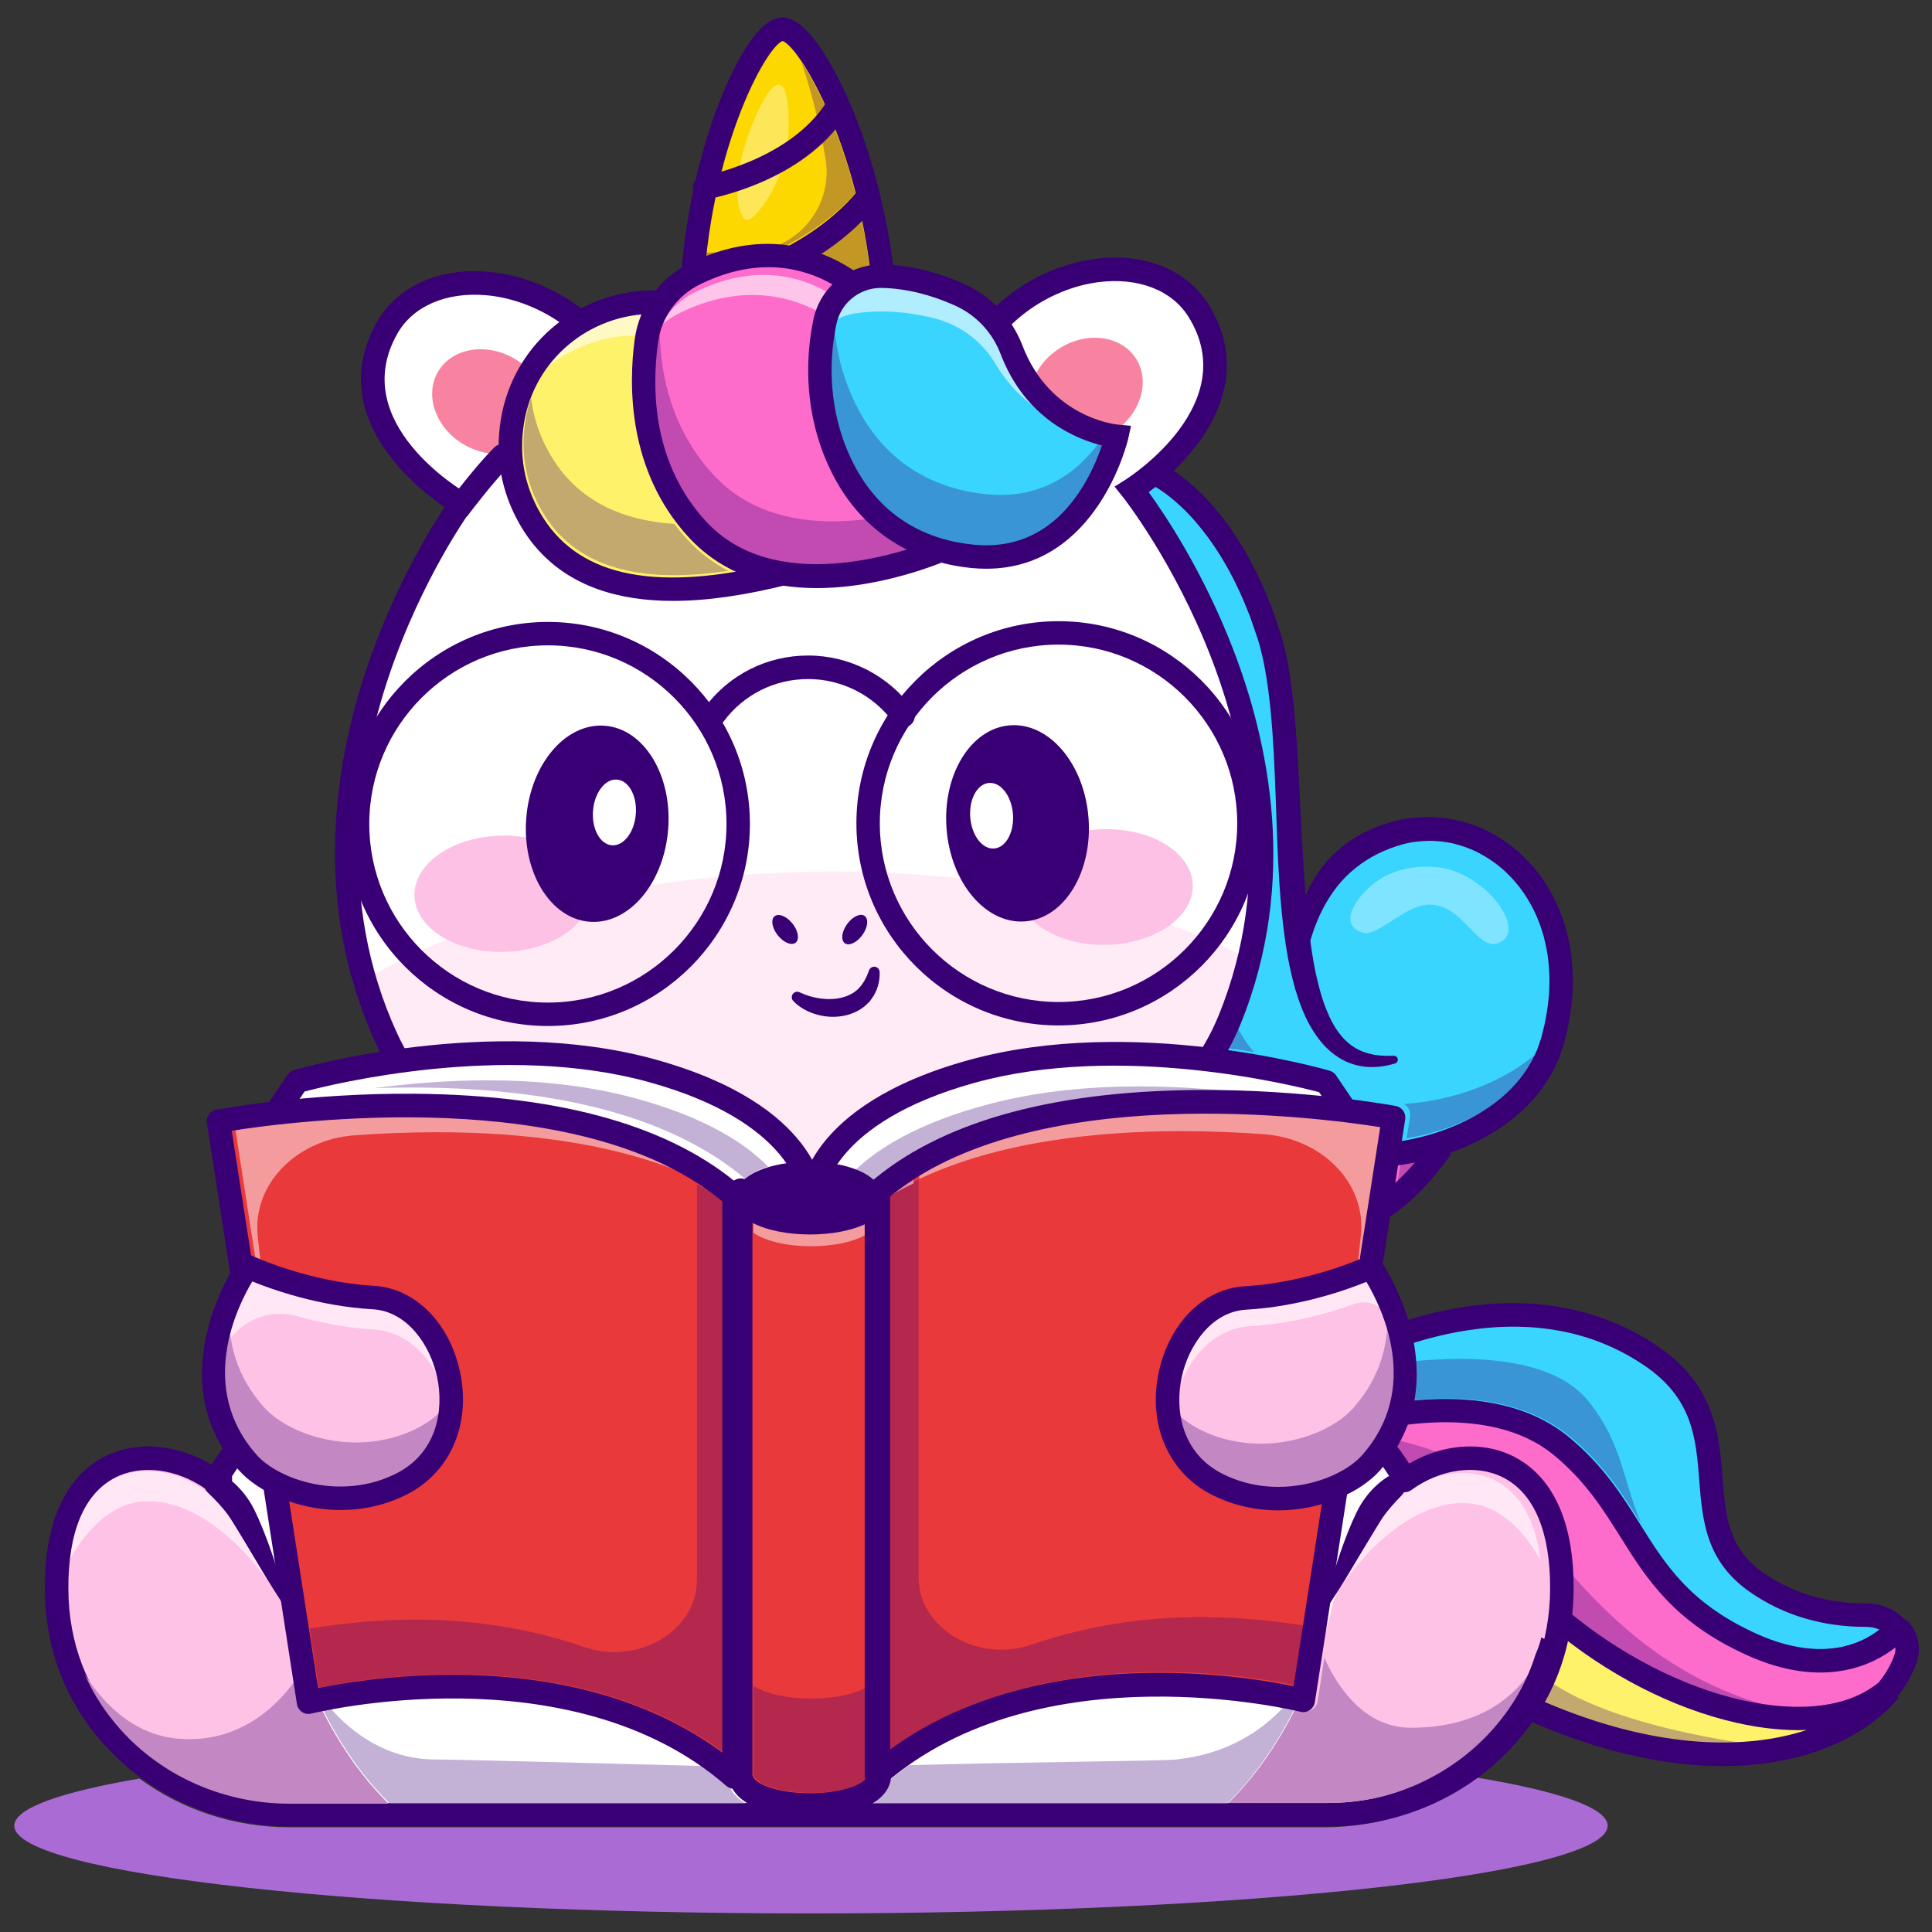 <?xml version="1.0" encoding="UTF-8" standalone="no"?>
<svg
   xmlns:dc="http://purl.org/dc/elements/1.1/"
   xmlns:cc="http://creativecommons.org/ns#"
   xmlns:rdf="http://www.w3.org/1999/02/22-rdf-syntax-ns#"
   xmlns:svg="http://www.w3.org/2000/svg"
   xmlns="http://www.w3.org/2000/svg"
   id="SVGRoot"
   version="1.1"
   viewBox="0 0 512 512"
   height="512px"
   width="512px">
  <rect x="0" y="0" width="512" height="512" fill="#333333" stroke="none"/>
  <defs
     id="defs4920" />
  <g
     id="layer1">
    <g
       id="g4878"
       transform="matrix(0.182,0,0,-0.182,-143.542,609.81)">
      <g
         transform="scale(0.192)"
         id="g3748">
        <path
           id="path3750"
           style="fill:#ab6bd5;fill-opacity:1;fill-rule:nonzero;stroke:none"
           d="m 10258,2939.89 c -3336.85,0 -6041.93,297.74 -6041.93,665 0,131.79 348.28,254.63 949.27,357.94 322.96,-237.97 722.14,-369.81 1138.61,-369.81 h 7846.85 c 421.4,0 825.1,135.02 1150,378.24 631.4,-105.03 999.2,-230.99 999.2,-366.37 0,-367.26 -2705.1,-665 -6042,-665" />
      </g>
      <g
         transform="scale(0.218)"
         id="g3752">
        <path
           id="path3754"
           style="fill:#b5e5fb;fill-opacity:1;fill-rule:nonzero;stroke:none"
           d="m 16297.1,4499.08 c 2.5,-2.75 2.9,-6.24 0.9,-8.53 -35.3,-40.94 -357.5,-386.16 -979.9,-103.98 -783.6,355.26 -727.7,874.89 -1268.4,1322.67 -496.7,411.33 -1332,190.72 -1668.8,76.51 -13.1,245.51 27.2,407.58 27.2,407.58 0,0 1236.5,806.16 2243.5,126.72 681.7,-460.07 150,-1127.87 709.2,-1516.55 248.4,-172.52 515.8,-219.47 733.9,-219.06 84.7,0.05 155.6,-34.79 202.4,-85.36" />
      </g>
      <g
         transform="scale(0.218)"
         id="g3756">
        <path
           id="path3758"
           style="fill:#390075;fill-opacity:1;fill-rule:nonzero;stroke:none"
           d="m 16276,4487.77 v -0.05 0.05 M 13264,5954.9 c 278.7,0 562.9,-59.59 782.2,-241.19 220.3,-182.42 342.6,-377.48 460.9,-566.13 175.5,-279.86 341.2,-544.14 803.9,-753.91 597.6,-270.92 914,43.2 962.2,97.03 -48.5,50.76 -116.1,78.66 -190.8,78.66 -0.6,0 -2.1,0 -3.1,0 -278,0 -525.9,74.35 -737,220.94 -269.9,187.64 -289.5,435.89 -310.1,698.75 -22.3,284.35 -45.4,578.37 -398.4,816.54 -960.4,648.08 -2147.9,-75.77 -2225.1,-124.29 -6,-26.89 -36.1,-173.85 -26.6,-384.21 192.8,64.36 533,157.81 881.9,157.81 m 2501.4,-1693.07 c -130.4,0 -285,29.68 -463.9,110.81 -469,212.66 -636.6,479.83 -814,762.66 -117.3,187.1 -238.6,380.55 -456.1,560.64 -491.8,407.35 -1322.1,187.73 -1656.3,74.44 l -14.4,-4.9 -0.8,15.21 c -13.1,244.17 27,408.99 27.4,410.64 l 1.1,4.36 3.8,2.47 c 3.2,2.06 315.5,203.77 746.9,319.44 398.8,106.92 984.2,160.29 1507.6,-192.86 362.2,-244.45 385.8,-544.1 408.5,-833.85 20.2,-257.28 39.3,-500.26 300.3,-681.62 207.1,-143.85 450.7,-216.83 723.8,-216.83 1,0 1.4,-0.09 3.1,0 82.6,0 157.4,-31.6 210.5,-88.96 6.6,-7.1 7.1,-17.18 1.2,-23.96 -25.2,-29.32 -200.3,-217.69 -528.7,-217.69" />
      </g>
      <g
         transform="scale(0.218)"
         id="g3760">
        <path
           id="path3762"
           style="fill:#39d5ff;fill-opacity:1;fill-rule:nonzero;stroke:none"
           d="m 16298.1,4490.62 c -35.2,-40.99 -357.6,-386.16 -979.9,-104.02 -127.3,57.72 -232.4,119.75 -321.4,185.12 -459.8,337.07 -494.1,762.48 -947,1137.55 -496.7,411.38 -1332,190.77 -1668.8,76.56 -10.5,195.45 13,338.12 23.1,387.96 2.5,12.79 4.1,19.57 4.1,19.57 0,0 1236.5,806.17 2243.4,126.72 681.8,-460.02 150,-1127.82 709.3,-1516.55 248.4,-172.53 515.8,-219.47 734,-219.02 84.7,-0.09 155.5,-34.84 202.3,-85.5 2.5,-2.66 2.8,-6.1 0.9,-8.39" />
      </g>
      <g
         transform="scale(0.218)"
         id="g3764">
        <path
           id="path3766"
           style="fill:#102770;fill-opacity:1;fill-rule:nonzero;stroke:none"
           d="m 16285.5,4487.14 h 0.2 -0.2 m -3021.4,1467.78 c 278.6,0 562.8,-59.55 782.1,-241.19 220.3,-182.42 342.6,-377.39 460.9,-566 128.3,-204.5 249.4,-397.59 484.9,-570.25 93.6,-68.76 198,-128.87 319.1,-183.75 597.4,-270.88 913.7,42.88 962.1,96.98 -48.4,50.72 -116,78.61 -190.8,78.7 -278.3,-0.59 -528.2,73.81 -740,220.95 -270,187.6 -289.5,435.89 -310.1,698.76 -22.4,284.3 -45.5,578.31 -398.5,816.53 -960.2,647.95 -2147.4,-75.54 -2225,-124.28 -0.7,-3.21 -1.7,-8.07 -3,-14.57 -10,-49.71 -32.1,-183.29 -23.6,-369.65 192.8,64.32 533,157.77 881.9,157.77 m 2501.5,-1693.08 c -130.5,0 -285,29.69 -464.1,110.86 -122.5,55.57 -228.3,116.45 -323.1,186.18 -239.1,175.27 -361.4,370.2 -490.8,576.58 -117.4,187.04 -238.7,380.46 -456.1,560.54 -491.8,407.3 -1322.2,187.73 -1656.4,74.4 -3.4,-1.1 -7.2,-0.65 -10.2,1.37 -2.9,2.01 -4.8,5.36 -5,8.93 -10.5,196.94 12.8,338.78 23.3,390.63 2.5,12.97 4.1,19.88 4.1,19.88 0.7,2.89 2.5,5.41 5,7.01 3.1,2.02 315.4,203.72 746.8,319.4 398.9,106.97 984.2,160.34 1507.6,-192.82 362.3,-244.45 385.8,-544.1 408.6,-833.9 20.2,-257.23 39.3,-500.21 300.3,-681.57 207.1,-143.89 450.6,-216.83 723.8,-216.83 0.9,0 1.9,0 3,0 82.7,-0.09 157.5,-31.74 210.6,-89.14 6.4,-6.83 7,-16.77 1.5,-23.55 l -0.3,-0.18 c -25.2,-29.37 -200.3,-217.79 -528.6,-217.79" />
      </g>
      <g
         transform="scale(0.195)"
         id="g3768">
        <path
           id="path3770"
           style="fill:#3995d5;fill-opacity:1;fill-rule:nonzero;stroke:none"
           d="m 16300,5806.25 c -134.7,214.82 -274.8,436.81 -528.9,647.27 -27.1,22.46 -55.1,43.33 -83.7,62.71 -247,167.34 -547,223.95 -839.9,223.95 -110.6,0 -220.3,-8.05 -325.6,-21.28 6.2,29.9 11.1,59.54 14.5,89.13 0,0.05 0,0.05 0,0.05 0,0.35 0.1,0.72 0.1,1.02 0,0.16 0,0.31 0,0.46 0.1,0.21 0.1,0.47 0.1,0.67 7.9,68.67 8.6,136.31 3.8,201.69 127.9,14.05 265.9,23.59 404.8,23.59 382.7,0 771.1,-72.77 968.3,-325.02 245.6,-314.25 246.8,-572.96 386.5,-904.24" />
      </g>
      <g
         transform="scale(0.219)"
         id="g3772">
        <path
           id="path3774"
           style="fill:#390075;fill-opacity:1;fill-rule:nonzero;stroke:none"
           d="m 16154,4518.01 -0.1,-0.14 0.1,0.14 m 0.9,-95.23 0.2,-0.27 -0.2,0.22 v 0.05 m -2950.1,1571.68 c 290.8,0 589.3,-62.71 821.4,-254.95 227.5,-188.4 352.2,-387.21 472.8,-579.49 169.3,-269.86 329.1,-524.75 771.5,-725.34 443.2,-200.94 714.3,-58.92 826.5,29.88 -25.9,11.85 -55.1,18.06 -86,18.06 -1.4,0.68 -2.2,0.04 -3.2,0 -290.4,0 -550,77.98 -771.5,231.87 -294.6,204.77 -316.2,479.42 -337.1,744.99 -22,279.67 -42.7,543.82 -367.6,763.06 -868.2,585.83 -1936.1,-1.41 -2118.5,-110.19 -7.9,-43.51 -20.7,-132.17 -21.3,-250.66 202.4,61.62 503.3,132.77 813,132.77 m 2490.4,-1818.14 c -138.4,0 -301.4,31.33 -489.1,116.43 -485.1,219.92 -665.1,506.93 -839.2,784.45 -114,181.84 -231.9,369.83 -440.1,542.27 -463.9,384.2 -1263.2,171.53 -1585.3,62.35 l -97.4,-32.98 -5.5,102.62 c -13.6,252.98 27.5,421.37 29.2,428.44 l 7.4,29.73 25.7,16.69 c 13,8.49 323,208.61 762.6,326.51 588.7,157.8 1126.5,88.25 1555.3,-201.08 387.2,-261.29 413,-590.03 435.8,-880.04 19.7,-250.39 36.7,-466.61 270.6,-629.25 194.9,-135.32 424.6,-203.96 682.7,-203.96 1,0 2.3,0.1 2.9,0 99.7,0 193.8,-39.99 258.4,-109.77 29.6,-31.79 30.8,-80.18 2.8,-112.52 -27.6,-32.11 -220.4,-239.85 -576.8,-239.89" />
      </g>
      <g
         transform="scale(0.219)"
         id="g3776">
        <path
           id="path3778"
           style="fill:#f694ab;fill-opacity:1;fill-rule:nonzero;stroke:none"
           d="m 16154.4,4059.02 c -466.9,-387.47 -1458.3,-149.38 -2205,480.01 -434.1,365.83 -1039.3,460.38 -1420.3,480.83 -140.5,274.93 -188.9,537.21 -200.1,741.65 335.4,113.73 1167.2,333.41 1661.8,-76.2 538.5,-445.9 482.8,-963.34 1263.1,-1317.12 586.8,-266.03 905.7,27.9 967.8,94.6 5.8,6.25 18.9,3.97 25,-4.29 39,-53.19 53.3,-118.89 33.3,-178.88 -24.7,-75.24 -66.9,-150.02 -125.6,-220.6" />
      </g>
      <g
         transform="scale(0.219)"
         id="g3780">
        <path
           id="path3782"
           style="fill:#390075;fill-opacity:1;fill-rule:nonzero;stroke:none"
           d="m 12527.4,5027.39 c 415.1,-22.95 995.7,-125.69 1419.5,-482.77 756.3,-637.52 1737.4,-852.81 2187.9,-480.31 56.9,68.62 98.2,141.25 122.8,215.89 18.2,54.7 6.6,116.06 -31.7,168.34 -2,2.87 -6.4,3.65 -7.6,2.97 -59,-63.33 -384.6,-366.8 -979.9,-96.9 -467.1,211.77 -634,477.84 -810.6,759.51 -116.9,186.32 -237.7,378.98 -454.2,558.32 -485.9,402.29 -1303.3,190.47 -1641.3,76.92 15,-253.11 80.6,-495.87 195.1,-721.97 m 3010.7,-1167.96 c -486.7,0 -1097.3,238.78 -1606.1,667.58 -421.1,354.94 -1000.5,455.76 -1412.4,477.8 l -6.6,0.36 -3,5.89 c -119.2,233.17 -186.9,484.09 -201.1,745.78 l -0.5,8.71 8.3,2.79 c 336.4,114.05 1172.8,334.81 1671.5,-78.2 219.4,-181.67 341.3,-375.92 459.1,-563.8 174.7,-278.65 339.8,-541.89 800.6,-750.79 580.9,-263.43 896.5,30.34 953.9,91.92 4.6,5.02 11.7,7.58 19.4,7.17 9.2,-0.55 17.9,-5.21 23.3,-12.5 42.7,-58.4 55.5,-127.33 35,-189.2 -25.6,-77.6 -68.6,-153.06 -127.7,-224.14 l -1.5,-1.5 c -153.5,-127.33 -367.1,-187.87 -612.2,-187.87" />
      </g>
      <g
         transform="scale(0.219)"
         id="g3784">
        <path
           id="path3786"
           style="fill:#fd6ccb;fill-opacity:1;fill-rule:nonzero;stroke:none"
           d="m 16154.4,4059.02 c -81.2,-67.43 -178.4,-115.87 -287.2,-146.59 -43.1,-12.24 -88,-21.64 -134.6,-28.26 -512,-74.01 -1217.7,178.18 -1783.2,654.91 -434.1,365.78 -1039.2,460.37 -1420.3,480.78 -140.1,274.11 -188.5,535.66 -200,739.96 0.1,0.6 -0.1,1.14 0,1.74 184.9,62.73 520.6,157.59 867.7,161.43 282.4,3.2 572.2,-53.92 794,-237.68 538.5,-445.86 482.8,-963.34 1263.1,-1317.12 586.7,-265.98 905.7,27.9 967.8,94.6 5.8,6.3 19,3.88 25,-4.29 39,-53.19 53.3,-118.89 33.4,-178.88 -24.8,-75.24 -67,-150.02 -125.7,-220.6" />
      </g>
      <g
         transform="scale(0.219)"
         id="g3788">
        <path
           id="path3790"
           style="fill:#102770;fill-opacity:1;fill-rule:nonzero;stroke:none"
           d="m 16142.9,4056.15 h 0.3 -0.3 m -3615.5,971.29 c 415.1,-23 995.7,-125.69 1419.5,-482.82 558.7,-470.86 1254.6,-726.8 1772.9,-651.85 46.1,6.58 90.8,15.97 133,27.97 109.3,30.8 204.1,79.11 282,143.62 56.9,68.61 98.3,141.2 122.9,215.84 18.1,54.65 6.5,116.01 -31.7,168.34 -2.1,2.78 -6.5,3.47 -7.7,3.01 -58.9,-63.32 -384.6,-366.84 -979.9,-96.9 -467.1,211.78 -633.9,477.84 -810.6,759.51 -116.9,186.32 -237.7,378.98 -454.2,558.32 -192.6,159.5 -457.5,238.83 -786,234.86 -345.1,-3.83 -680.9,-99.36 -855.4,-157.98 15.2,-253.25 80.9,-496.05 195.2,-721.92 M 15534,3856.96 c -496.5,0 -1103.8,250.24 -1602,670.1 -421,354.93 -1000.5,455.71 -1412.4,477.79 -4.1,0.23 -7.8,2.56 -9.6,6.25 -118.8,232.49 -186.4,482.82 -201.1,744 0,0.55 0,2.88 0,3.43 0.4,4.51 3.5,8.35 7.8,9.85 173.3,58.76 517,157.99 870.7,161.96 334.3,4.15 603.9,-77.1 800.9,-240.2 219.3,-181.67 341.2,-375.88 459,-563.8 174.7,-278.65 339.8,-541.89 800.6,-750.75 581,-263.42 896.6,30.34 954,91.88 4.5,5.02 11.5,7.67 19.1,7.17 9.2,-0.51 18.2,-5.3 23.5,-12.5 42.8,-58.45 55.5,-127.38 35,-189.15 -25.6,-77.65 -68.6,-153.11 -127.7,-224.19 -0.5,-0.5 -1,-1.05 -1.5,-1.46 -80.5,-66.88 -178.5,-116.93 -291.3,-148.73 -43.1,-12.27 -88.9,-21.89 -135.9,-28.6 -60.8,-8.76 -124,-13.05 -189.1,-13.05" />
      </g>
      <g
         transform="scale(0.206)"
         id="g3792">
        <path
           id="path3794"
           style="fill:#c24bb1;fill-opacity:1;fill-rule:nonzero;stroke:none"
           d="m 16300,4215.89 c -435.7,61.17 -939.1,286.2 -1376.8,644.74 5.1,53.99 7.9,108.85 8.1,164.63 0.3,42.43 -0.7,83.07 -2.7,121.96 320.8,-363.74 736.6,-749.66 1371.4,-931.33 m -2543.7,1688.55 c -38.8,61.95 -79.9,117.78 -123.2,167.5 2.1,3.4 4.1,6.75 6.1,10.1 0.1,0.09 0.1,0.09 0.1,0.19 0.2,0.24 0.4,0.53 0.5,0.83 0,0 0.1,0.09 0.1,0.14 0.5,0.78 0.9,1.55 1.4,2.33 0.1,0.2 0.2,0.34 0.3,0.54 0.1,0.19 0.2,0.33 0.3,0.53 0.2,0.24 0.3,0.44 0.4,0.68 0.1,0.14 0.2,0.24 0.2,0.39 0.3,0.39 0.4,0.68 0.7,1.07 0,0.09 0.1,0.19 0.1,0.24 0.2,0.34 0.4,0.68 0.6,0.97 0,0.05 0.1,0.15 0.1,0.19 0.2,0.34 0.4,0.73 0.6,1.07 0,0.05 0.1,0.1 0.1,0.1 0.4,0.78 0.9,1.65 1.3,2.43 0.1,0.04 0.1,0 0.1,0.09 0.6,1.02 1.2,1.99 1.8,3.06 108.1,-21.17 222.7,-51.75 334.8,-94.62 -77.5,-21.46 -153.9,-54.18 -226.4,-97.83" />
      </g>
      <g
         transform="scale(0.22)"
         id="g3796">
        <path
           id="path3798"
           style="fill:#390075;fill-opacity:1;fill-rule:nonzero;stroke:none"
           d="m 16197.8,4387.74 -0.1,-0.18 0.1,0.18 M 16074,4038.82 h 0.2 -0.2 m -3557.7,1030.82 c 420.2,-27.66 990.9,-137.55 1413.6,-493.83 727.1,-612.86 1661.8,-827.68 2089,-481.8 49.3,60.51 85.1,123.93 106.4,188.61 4.6,13.77 6,28.44 4.3,43.3 -141,-110.71 -470.4,-282.97 -983.7,-50.15 -483.2,219.04 -662.4,504.91 -835.8,781.34 -113.6,181.12 -231,368.36 -438.4,540.12 -436.8,361.74 -1172.1,192.3 -1522.3,80.77 18.6,-212.14 74.6,-416.29 166.9,-608.36 m 2954.2,-1295.21 c -126.9,0 -263.1,15.9 -406.2,48.06 -423.3,95.08 -861.7,320.45 -1234.4,634.57 -405.3,341.57 -967.3,438.87 -1367.3,460.27 l -44.7,2.41 -20.3,39.79 c -122.9,240.49 -192.7,499.24 -207.4,769.08 l -3.2,58.83 55.8,18.94 c 345.5,117.15 1205.6,342.97 1727.9,-89.58 226.6,-187.66 350.8,-385.68 470.9,-577.2 168.6,-268.79 327.8,-522.68 768.4,-722.47 537.3,-243.67 822.4,20.85 874.1,76.36 18.1,19.4 44.3,29.67 71.7,28.08 28.7,-1.68 55.8,-16.4 72.7,-39.43 55.3,-75.59 71.5,-166.13 44.2,-248.26 -28,-85.13 -74.8,-167.53 -139.1,-244.71 l -4.5,-5.5 -5.6,-4.59 c -163.1,-135.37 -387.9,-204.65 -653,-204.65" />
      </g>
      <g
         transform="scale(0.217)"
         id="g3800">
        <path
           id="path3802"
           style="fill:#fef26b;fill-opacity:1;fill-rule:nonzero;stroke:none"
           d="m 16300,4095.61 c -319.5,-384.87 -1123.6,-647.26 -2268.4,-182.83 -776.7,315.04 -1182.3,747.14 -1389.6,1152.34 384.5,-20.64 995.1,-116.05 1433.1,-485.17 753.5,-635.06 1753.8,-875.29 2224.9,-484.34" />
      </g>
      <g
         transform="scale(0.204)"
         id="g3804">
        <path
           id="path3806"
           style="fill:#c3a96e;fill-opacity:1;fill-rule:nonzero;stroke:none"
           d="m 16115.7,3975.45 c -343.7,0 -744.8,75.6 -1188.8,255.71 -29.3,11.93 -58.3,24.06 -86.9,36.38 29.1,52.77 55,106.85 77.8,162.31 43,-29.44 87.5,-57.22 134.3,-82.99 354.3,-195.17 870.4,-303.98 1247.9,-363.88 -59.4,-4.94 -120.8,-7.53 -184.3,-7.53" />
      </g>
      <g
         transform="scale(0.218)"
         id="g3808">
        <path
           id="path3810"
           style="fill:#390075;fill-opacity:1;fill-rule:nonzero;stroke:none"
           d="m 12735,4957.42 c 254.8,-415.13 682.6,-746.54 1274.1,-986.43 689,-279.55 1267.8,-290.79 1675.8,-156.64 -143.6,-5.19 -299.9,10.37 -465.3,47.55 -427.7,96.05 -870.6,323.74 -1247.2,641.11 -362.8,305.8 -849.9,417.78 -1237.4,454.41 m 2390.9,-1384.16 c -363.8,0 -764.4,85.46 -1175.8,252.38 -685.4,277.99 -1164.7,676.68 -1424.7,1184.97 l -62.1,121.34 136.1,-7.29 c 428.1,-22.95 1031.4,-128.6 1474.1,-501.68 737.8,-621.88 1687.1,-838.14 2116.1,-482.18 l 110.4,-110.42 c -188.4,-227.09 -497.7,-381.89 -870.8,-435.91 -97.6,-14.19 -199,-21.21 -303.3,-21.21" />
      </g>
      <path
         id="path3812"
         style="fill:#fccaca;fill-opacity:1;fill-rule:nonzero;stroke:none;stroke-width:0.1"
         d="m 1245.47,1445.15 -0.43,-0.95 -0.09,0.05 c 0.17,0.3 0.35,0.6 0.52,0.9" />
      <path
         id="path3814"
         style="fill:#390075;fill-opacity:1;fill-rule:nonzero;stroke:none;stroke-width:0.1"
         d="m 1246.65,1441.68 h -2.66 l -2.18,2.15 1.47,2.57 1.72,-0.88 0.03,1.2 v -1.21 l 0.78,-0.4 0.92,0.92 -0.91,-0.93 1.94,-0.99 -1.11,-2.43" />
      <g
         transform="scale(0.174)"
         id="g3816">
        <path
           id="path3818"
           style="fill:#ffffff;fill-opacity:1;fill-rule:nonzero;stroke:none"
           d="m 8490.85,6669.23 c 0,0 -1349.07,1543.49 -2145.96,227.44 V 5398.19 H 16300 l -122.7,1498.48 c -796.8,1316.05 -2145.9,-227.44 -2145.9,-227.44 H 8490.85" />
      </g>
      <g
         transform="scale(0.175)"
         id="g3820">
        <path
           id="path3822"
           style="fill:#390075;fill-opacity:1;fill-rule:nonzero;stroke:none"
           d="M 16300,5378.61 H 6324.35 V 6894.1 l 2.12,3.44 c 199.04,328.72 450.5,508.58 747.37,534.41 694.74,59.68 1412.5,-751.38 1419.72,-759.63 l -21.76,-19.02 c -7.05,8.13 -715.94,808.61 -1395.49,749.9 -286.17,-24.98 -529.43,-198.93 -723.1,-517.18 V 5407.48 h 9915.49 l -121.1,1477.97 c -193.7,318.64 -437.1,492.77 -723.3,517.75 -679.6,58.71 -1388.5,-741.77 -1395.6,-749.9 l -21.7,19.02 c 7.2,8.19 725,819.31 1419.7,759.63 296.9,-25.83 548.4,-205.69 747.4,-534.41 l 1.8,-2.92 0.2,-3.38 123.9,-1512.63" />
      </g>
      <path
         id="path3824"
         style="fill:#ffffff;fill-opacity:1;fill-rule:nonzero;stroke:none;stroke-width:0.1"
         d="m 1190.42,1080.72 c -17.8,40.24 -44.51,74.8 -66.68,99.19 v 18.14 c 6.64,10.57 13.6,20.1 20.88,28.61 0.02,-0.03 0.04,-0.05 0.05,-0.07 0.01,-0.01 0.02,-0.02 0.03,-0.03 0.13,-0.16 0.26,-0.31 0.39,-0.48 0.04,-0.03 0.06,-0.06 0.09,-0.1 0.03,-0.03 0.06,-0.07 0.09,-0.1 0.04,-0.06 0.08,-0.11 0.13,-0.16 0.02,-0.02 0.03,-0.04 0.05,-0.06 0.06,-0.08 0.12,-0.15 0.19,-0.23 0.01,-0.01 0.02,-0.02 0.02,-0.03 0.06,-0.07 0.12,-0.14 0.18,-0.21 0.01,-0.01 0.02,-0.02 0.03,-0.03 1.17,-1.39 2.38,-2.79 3.61,-4.18 0.24,-0.28 0.49,-0.55 0.74,-0.83 6.38,-7.05 14.41,-13.77 23.72,-19.89 l 16.73,-107.93 c -0.38,-7.24 -0.25,-11.61 -0.25,-11.61" />
      <g
         transform="scale(0.172)"
         id="g3826">
        <path
           id="path3828"
           style="fill:#ffffff;fill-opacity:1;fill-rule:nonzero;stroke:none"
           d="m 15892.7,6287.17 101.7,655.91 c 74.7,42.87 138,92.25 185.6,144.82 1.4,1.62 2.9,3.25 4.3,4.88 2.4,2.61 4.6,5.17 6.9,7.78 35.6,-43.8 69.8,-92.02 102.6,-144.65 l 6.2,-75.57 c -131.4,-140.87 -297.3,-348.61 -407.3,-593.17" />
      </g>
      <g
         transform="scale(0.176)"
         id="g3830">
        <path
           id="path3832"
           style="fill:#390075;fill-opacity:1;fill-rule:nonzero;stroke:none"
           d="M 16300,5265.9 H 6206.47 v 1613.24 l 14.07,23.29 c 212.41,350.84 483.95,542.97 807.04,571.11 731.91,64.14 1451.24,-748.88 1481.54,-783.52 35.32,-40.44 31.22,-101.9 -9.23,-137.28 -40.44,-35.43 -101.9,-31.33 -137.33,9.17 -6.78,7.75 -685.04,772.93 -1318.46,717.67 -250.86,-21.98 -467.09,-175.1 -642.99,-455.18 V 5460.54 h 9687.59 l -111.3,1360.27 c -176.3,282.36 -393.3,436.67 -645.2,458.77 -633.2,55.83 -1311.7,-709.92 -1318.5,-717.67 -35.4,-40.5 -96.9,-44.54 -137.3,-9.17 -40.5,35.38 -44.6,96.84 -9.3,137.28 30.3,34.64 749.6,847.78 1481.6,783.52 323.1,-28.14 594.6,-220.27 807,-571.11 l 11.9,-19.65 132.4,-1616.88" />
      </g>
      <g
         transform="scale(0.188)"
         id="g3834">
        <path
           id="path3836"
           style="fill:#ffffff;fill-opacity:1;fill-rule:nonzero;stroke:none"
           d="m 16292.9,5514.48 c -2.7,-503.84 -196,-875.58 -436.4,-1143.49 -350,-389.84 -855.2,-604.1 -1379.2,-604.1 H 6449.41 c -524.04,0 -1029.48,214.26 -1379.47,604.1 -240.42,267.91 -433.44,639.65 -436.12,1143.49 -7.16,1343.91 1138.4,1144.67 1451.05,586.21 141.55,-252.93 321.61,-686.14 321.61,-686.14 h 8113.72 c 0,0 179.8,433.21 321.6,686.14 312.7,558.46 1458.2,757.7 1451.1,-586.21" />
      </g>
      <g
         transform="scale(0.188)"
         id="g3838">
        <path
           id="path3840"
           style="fill:#fec2e6;fill-opacity:1;fill-rule:nonzero;stroke:none"
           d="m 16292.9,5514.48 c -2.7,-503.84 -196,-875.58 -436.4,-1143.49 -350,-389.84 -855.2,-604.1 -1379.2,-604.1 h -864 c 721.5,630.69 906.9,1647.66 906.9,1647.66 0,0 179.8,433.21 321.6,686.14 312.7,558.46 1458.2,757.7 1451.1,-586.21" />
      </g>
      <path
         id="path3842"
         style="fill:#fec2e6;fill-opacity:1;fill-rule:nonzero;stroke:none;stroke-width:0.1"
         d="m 869.829,1035.15 c 0.504,-94.58 36.777,-164.36 81.907,-214.65 65.704,-73.18 160.544,-113.4 258.904,-113.4 h 162.18 c -135.44,118.39 -170.24,309.29 -170.24,309.29 0,0 -33.75,81.32 -60.37,128.8 -58.69,104.83 -273.725,142.23 -272.381,-110.04" />
      <path
         id="path3844"
         style="fill:#ffe7f5;fill-opacity:1;fill-rule:nonzero;stroke:none;stroke-width:0.1"
         d="m 1176.83,1050.79 c -42.1,59.05 -107.25,113.86 -171.32,113.86 -5.897,0 -11.786,-0.46 -17.646,-1.43 -51.189,-8.46 -84.749,-59.62 -98.893,-86.03 6.583,59.66 28.838,100.71 65.37,119.81 14.673,7.67 31.422,11.42 48.909,11.42 27.79,0 57.43,-9.48 83.46,-27.77 2.99,-2.1 6.42,-3.11 9.81,-3.11 3.32,0 6.6,0.96 9.41,2.81 42.92,-51.91 70.9,-129.56 70.9,-129.56" />
      <g
         transform="scale(0.186)"
         id="g3846">
        <path
           id="path3848"
           style="fill:#ffe7f5;fill-opacity:1;fill-rule:nonzero;stroke:none"
           d="m 14768.9,5636.51 c 0,0 145.2,402.84 369,680.97 12.5,-6.07 26.3,-9.23 40.2,-9.23 18.6,0 37.4,5.68 53.7,17.43 142,103.1 304.8,156.69 457.5,156.69 92.4,0 181.1,-19.64 259.4,-59.76 193.2,-99.13 312.6,-311.65 351.3,-620.78 -82.3,146.54 -257.5,394.79 -517.4,437.76 -31.5,5.2 -63,7.67 -94.7,7.67 -343.7,0 -693.1,-294 -919,-610.75" />
      </g>
      <path
         id="path3850"
         style="fill:#390075;fill-opacity:1;fill-rule:nonzero;stroke:none;stroke-width:0.1"
         d="m 1111.99,1204.5 c 15.97,-9.91 29.65,-23.77 40.09,-40 2.52,-3.98 5.1,-8.49 7.01,-12.44 1.88,-3.98 3.81,-7.95 5.57,-11.93 3.64,-7.94 6.76,-16.04 9.95,-24.06 6.28,-16.09 11.85,-32.36 16.98,-48.77 5,-16.47 9.67,-33.01 13.25,-49.98 0.29,-1.34 -0.57,-2.66 -1.91,-2.94 -1.03,-0.22 -2.05,0.24 -2.59,1.07 -18.97,28.78 -36.09,58.24 -53.41,87.11 -4.25,7.25 -8.73,14.34 -13.01,21.43 -2.11,3.59 -4.32,7.03 -6.5,10.51 -2.14,3.51 -3.9,6.32 -6.14,9.37 -8.5,12.01 -18.92,22.73 -29.96,33.41 l -0.3,0.29 c -6.82,6.6 -7,17.46 -0.41,24.27 5.72,5.91 14.67,6.82 21.38,2.66" />
      <g
         transform="scale(0.189)"
         id="g3852">
        <path
           id="path3854"
           style="fill:#390075;fill-opacity:1;fill-rule:nonzero;stroke:none"
           d="M 14400.1,3656.3 H 6414.98 c -554.79,0 -1079.43,229.97 -1439.36,630.98 -300.85,335.21 -454.65,738.08 -457.09,1197.43 -3.43,643.6 245.24,909.07 454.45,1018.49 260.71,136.29 609.81,97.5 889.44,-98.98 40.9,-28.72 50.76,-85.2 22.04,-126.11 -28.78,-40.96 -85.26,-50.87 -126.17,-22.04 -224.72,157.9 -500.06,191.87 -701.4,86.63 -236.04,-123.41 -359.61,-419.77 -357.28,-856.98 2.21,-413.73 140.42,-776.28 410.78,-1077.46 325.63,-362.81 801.15,-570.85 1304.59,-570.85 h 7985.12 c 503.4,0 978.9,208.04 1304.6,570.85 270.3,301.24 408.5,663.73 410.7,1077.46 2.4,439.49 -122.4,736.49 -360.6,858.78 -205.1,105.24 -483.1,67.67 -708.2,-95.75 -40.5,-29.3 -97.1,-20.29 -126.5,20.14 -29.4,40.48 -20.4,97.07 20.1,126.48 279.8,203.05 632.1,246.29 897.3,110.22 211.3,-108.47 462.5,-373.62 459,-1020.88 -2.4,-459.35 -156.2,-862.22 -457.1,-1197.43 -359.9,-401.01 -884.5,-630.98 -1439.3,-630.98" />
      </g>
      <g
         transform="scale(0.174)"
         id="g3856">
        <path
           id="path3858"
           style="fill:#390075;fill-opacity:1;fill-rule:nonzero;stroke:none"
           d="m 15628.8,5838.13 c 19.7,95.26 45.6,188.05 73.2,280.45 28.4,92.1 59.4,183.41 94.1,273.73 17.9,44.94 35,90.39 55.1,134.92 10,22.33 20.1,44.59 30.8,66.92 5.4,11.3 10.7,21.69 16.9,33.45 6.3,12 13,23.82 19.9,35.52 56.2,92.63 130.8,172.63 219,230.47 45.5,29.84 106.5,17.16 136.4,-28.35 25.8,-39.31 19.8,-90.32 -11.7,-122.69 l -1.7,-1.72 c -60,-61.64 -116.4,-123.16 -162.2,-191.39 -5.7,-8.49 -11.4,-17.04 -16.7,-25.71 l -17.5,-29.15 c -12.4,-19.34 -24.4,-39.25 -36.4,-59.17 l -72.8,-120.34 c -97.1,-161.83 -193.4,-326.71 -300.5,-487.68 -4.4,-6.6 -13.2,-8.37 -19.8,-4.01 -5,3.27 -7.2,9.24 -6.1,14.75" />
      </g>
      <g
         transform="scale(0.164)"
         id="g3860">
        <path
           id="path3862"
           style="fill:#c3b2d5;fill-opacity:1;fill-rule:nonzero;stroke:none"
           d="M 15708.8,4420.04 H 12551 c 79.1,49.19 134.8,114.62 151,199.21 58.3,49.31 118.2,95.64 179.4,139.04 1037.6,28.5 2238.6,36.31 2371.3,50.41 451.1,47.79 754.5,252.8 951.5,463.36 38.1,-7.14 70.3,-13.61 95.8,-19.04 -139.6,-278.31 -331.6,-576.52 -591.2,-832.98 m -4285.5,0 H 8266.54 c -259.63,256.46 -451.64,554.85 -591.29,833.22 18.37,3.85 40.1,8.31 64.94,13.13 192.07,-218.32 501.64,-457.69 935.34,-457.69 162.9,0 1499.87,-34.67 2429.77,-59.27 56.9,-40.83 112.6,-84.22 167,-130.18 16.2,-84.59 71.9,-150.02 151,-199.21" />
      </g>
      <g
         transform="scale(0.186)"
         id="g3864">
        <path
           id="path3866"
           style="fill:#c387c4;fill-opacity:1;fill-rule:nonzero;stroke:none"
           d="m 14632.5,3899.35 h -774.3 c 229.1,226.25 398.4,489.33 521.6,734.86 38.4,-8.08 59.9,-13.41 61.9,-13.9 7.5,-1.93 15.1,-2.85 22.7,-2.85 17.8,0 35.5,5.22 50.7,15.29 21.6,14.27 36.2,37.05 40.2,62.62 l 52.9,341.48 c 71.4,-164.71 280.3,-548.61 676.1,-548.61 667.7,0 924.7,376.95 1015.7,585.06 -68.2,-217.64 -182.4,-416.27 -341.9,-593.89 -330.9,-368.67 -814,-580.06 -1325.6,-580.06" />
      </g>
      <path
         id="path3868"
         style="fill:#c387c4;fill-opacity:1;fill-rule:nonzero;stroke:none;stroke-width:0.1"
         d="m 1354.43,724.2 h -143.79 c -95.01,0 -184.75,39.26 -246.203,107.73 -22.235,24.77 -39.735,51.74 -52.437,80.75 25.223,-39.79 69.005,-87.8 135.49,-93.71 5.78,-0.52 11.42,-0.76 16.91,-0.76 85.04,0 135.7,58.75 155.24,87.17 l 5.17,-33.34 c 0.73,-4.75 3.45,-8.98 7.46,-11.63 2.82,-1.87 6.1,-2.83 9.42,-2.83 1.41,0 2.82,0.17 4.21,0.52 0.37,0.09 4.43,1.09 11.65,2.62 22.88,-45.61 54.34,-94.5 96.88,-136.52" />
      <g
         transform="scale(0.187)"
         id="g3870">
        <path
           id="path3872"
           style="fill:#390075;fill-opacity:1;fill-rule:nonzero;stroke:none"
           d="m 14571.6,3782.98 h -3823.9 c 90,17.47 173.7,45.47 239.2,86.23 h 2764.2 768.3 c 507.6,0 987,209.76 1315.4,575.57 158.2,176.26 271.5,373.36 339.2,589.31 34.5,78.7 44.9,133.03 44.9,133.03 0,0 29.4,-13.73 81.1,-38.36 -47.6,-345.67 -209.9,-610.89 -404.7,-810.92 -335.8,-345.25 -820.8,-534.86 -1323.7,-534.86 m -4332.7,0 H 6374.74 c -503.02,0 -987.92,189.61 -1323.81,534.86 -194.74,200.03 -357.03,465.25 -404.64,810.92 51.7,24.63 81.02,38.36 81.02,38.36 0,0 45.42,-133.41 145.27,-290.91 67.86,-154.99 161.36,-299.09 280.15,-431.43 328.33,-365.81 807.79,-575.57 1315.4,-575.57 h 768.23 2763.38 c 65.46,-40.76 149.16,-68.76 239.16,-86.23" />
      </g>
      <g
         transform="scale(0.169)"
         id="g3874">
        <path
           id="path3876"
           style="fill:#fef26b;fill-opacity:1;fill-rule:nonzero;stroke:none"
           d="m 13770.8,9340.21 c 124,-483.27 1347.4,-1322.98 2529.2,-83.8 l -703,1129.29 -2051.2,93.3 225,-1138.79" />
      </g>
      <g
         transform="scale(0.17)"
         id="g3878">
        <path
           id="path3880"
           style="fill:#390075;fill-opacity:1;fill-rule:nonzero;stroke:none"
           d="m 13762,9290.34 c 55.3,-208.32 363.9,-497.14 769.1,-602.89 365.1,-95.23 920.1,-80.62 1516,511.23 L 15419,10207.6 13564.1,10292 13762,9290.34 m 1101.3,-845.65 c -151.4,0 -281.5,22.24 -382.9,48.71 -501.9,131.03 -845.2,483.99 -913.3,749.64 l -1.3,5.46 -248,1255.4 2215.7,-100.8 766.5,-1231.3 -53.6,-56.21 c -511.6,-536.46 -1011.2,-670.9 -1383.1,-670.9" />
      </g>
      <g
         transform="scale(0.177)"
         id="g3882">
        <path
           id="path3884"
           style="fill:#fd6ccb;fill-opacity:1;fill-rule:nonzero;stroke:none"
           d="m 13815.4,9642.14 c 3.6,-556.18 1486.3,-1548.39 2484.6,-192.97 l -1088.5,1448.43 -2059.4,389 663.3,-1644.46" />
      </g>
      <g
         transform="scale(0.177)"
         id="g3886">
        <path
           id="path3888"
           style="fill:#102770;fill-opacity:1;fill-rule:nonzero;stroke:none"
           d="m 13162.7,11257.3 653,-1618.84 c 0.7,-1.64 1,-3.45 1,-5.26 1.7,-251.93 333.1,-628.82 823.9,-788.26 146.6,-47.66 292.4,-71.06 435.2,-71.06 447.9,-0.06 866.7,230.16 1191.2,666.41 l -1077.8,1434.11 -2026.5,382.9 m 1913.2,-2509.77 c -186.4,0 -342.5,37.31 -444.1,70.33 -453.9,147.51 -839.2,518.97 -843.5,812.46 l -661.7,1640.48 c -2,4.8 -1.1,10.3 2.2,14.3 3.3,4.1 8.5,5.9 13.6,5 l 2057.5,-388.7 c 3.5,-0.7 6.6,-2.6 8.7,-5.5 l 1087.6,-1446.95 c 3.7,-5.04 3.8,-11.99 0.1,-17.02 -405.5,-550.46 -867.3,-684.4 -1220.4,-684.4" />
      </g>
      <g
         transform="scale(0.175)"
         id="g3890">
        <path
           id="path3892"
           style="fill:#c24bb1;fill-opacity:1;fill-rule:nonzero;stroke:none"
           d="m 16136.8,9315.96 22.4,144.06 c 47.1,6.64 94.1,14.77 140.8,24.32 -53.9,-62.88 -108.4,-118.78 -163.2,-168.38" />
      </g>
      <g
         transform="scale(0.178)"
         id="g3894">
        <path
           id="path3896"
           style="fill:#390075;fill-opacity:1;fill-rule:nonzero;stroke:none"
           d="m 13210.2,11076.9 599.6,-1486.61 0.1,-18.31 c 1.5,-217.23 314.7,-560.58 762.1,-705.96 326.1,-105.89 945.6,-175.55 1488,514.18 l -1014.6,1349.9 -1835.2,346.8 m 1771.3,-2467.72 c -196.7,0 -361.6,39.44 -468.8,74.27 -481.6,156.5 -876.8,542.15 -894.1,867.86 l -717.8,1779.39 2253.4,-425.7 1145.8,-1524.58 -42.4,-57.52 C 15835,8749 15351.9,8609.18 14981.5,8609.18" />
      </g>
      <g
         transform="scale(0.191)"
         id="g3898">
        <path
           id="path3900"
           style="fill:#39d5ff;fill-opacity:1;fill-rule:nonzero;stroke:none"
           d="M 15990.6,9618.57 C 15690.2,8555.58 13653.2,8332.24 13305.5,9445.59 l -211.6,211.64 139.3,813.77 -1843.7,3299.7 1569.7,185 c 0,0 557.1,-246 867.8,-1239.3 183.9,-587.8 109.3,-1661.4 231.7,-2412.8 127.9,372.7 339.3,766.6 677.7,885.3 748.4,262.9 1563.6,-476.1 1254.2,-1570.33" />
      </g>
      <g
         transform="scale(0.189)"
         id="g3902">
        <path
           id="path3904"
           style="fill:#102770;fill-opacity:1;fill-rule:nonzero;stroke:none"
           d="m 13224.8,9747.75 208.6,-208.66 c 1.5,-1.53 2.6,-3.38 3.3,-5.45 172,-550.72 745.1,-738.85 1224.5,-733.35 599.9,8.21 1293.7,322.54 1458.9,907.51 151.5,535.7 42.2,1043.1 -292.3,1357.4 -265.1,249.1 -622.4,327.9 -955.8,210.7 -349.5,-122.6 -560.3,-548.9 -675.6,-884.9 -1.9,-5.8 -8,-9.4 -13.7,-8.9 -6.1,0.5 -11,5.1 -12,11.1 -53.3,326.9 -69.8,717.7 -85.8,1095.7 -21.8,514.5 -42.4,1000.5 -147.5,1336.7 -296,946.3 -819.4,1218.5 -865,1240.7 l -1560.2,-183.9 1850.4,-3311.7 c 1.5,-2.7 2,-5.7 1.6,-8.7 l -139.4,-814.25 m 1412.4,-974.29 c -482.8,0 -1050.4,196.07 -1225,749.07 l -211.2,211.25 c -3,3.07 -4.4,7.41 -3.7,11.64 l 139.8,816.38 -1857.9,3325 c -2.2,3.9 -2.3,8.6 -0.2,12.5 2,4 5.9,6.7 10.3,7.2 l 1583.8,186.7 c 2.3,0.4 4.7,-0.1 6.9,-1 5.7,-2.5 571.1,-262.2 882.8,-1258.6 106.2,-339.6 126.9,-827.3 148.7,-1343.6 15.1,-357.2 30.7,-725.8 77.4,-1040.2 168.7,467.1 395.4,753.4 674.2,851.3 343.1,120.5 710.5,39.6 982.9,-216.5 341.9,-321.2 454,-838.6 299.8,-1384 -176.7,-625.39 -893.2,-918.93 -1484.2,-926.98 -8.1,-0.1 -16.3,-0.16 -24.4,-0.16" />
      </g>
      <g
         transform="scale(0.185)"
         id="g3906">
        <path
           id="path3908"
           style="fill:#7ee4ff;fill-opacity:1;fill-rule:nonzero;stroke:none"
           d="m 16016.5,10681.7 c -146.7,0 -247.7,297.7 -491.4,309.6 -3.4,0.2 -6.7,0.2 -10.1,0.2 -89,0 -184.4,-56.2 -272.6,-112.4 -88.2,-56.3 -169.1,-112.6 -229.3,-112.6 -7.7,0 -15.1,0.9 -22.2,2.9 -120.6,34.3 -109.1,133.1 -81.2,189.4 52,105.3 219.2,330.9 578.3,330.9 27.8,0 56.8,-1.3 87,-4.2 379.5,-36.2 725,-509.8 480.4,-596.9 -13.4,-4.7 -26.4,-6.9 -38.9,-6.9" />
      </g>
      <g
         transform="scale(0.186)"
         id="g3910">
        <path
           id="path3912"
           style="fill:#3995d5;fill-opacity:1;fill-rule:nonzero;stroke:none"
           d="m 15252.4,9102.9 26.6,171.77 c 6.3,40.53 -14.9,79.18 -50,96.58 397.1,26.31 795.3,172.97 1071,422.03 l -14.6,-30.88 c -13.1,-32.29 -33.9,-60.75 -51.2,-90.93 -75.1,-117.82 -178.3,-218.94 -296.4,-300.43 -201.2,-139 -439.7,-226.48 -685.4,-268.14 m -1195.3,674.97 c -61.7,10.34 -126.9,20.42 -195.4,29.91 26.5,49.21 50.8,99.39 72.8,150.48 34.5,-65.81 75.7,-126.01 122.6,-180.39" />
      </g>
      <g
         transform="scale(0.189)"
         id="g3914">
        <path
           id="path3916"
           style="fill:#390075;fill-opacity:1;fill-rule:nonzero;stroke:none"
           d="m 14920.6,9534.71 c -54.9,-16.56 -113.1,-27.41 -173.3,-27.68 -60.1,-0.53 -122.5,9.79 -180.9,33.24 -58.9,22.59 -112.5,58.63 -158.3,100.76 -46.3,42.01 -84,91.07 -116.4,141.82 -65.4,101.76 -105.4,212.47 -139.1,322.15 -31.2,110.5 -54.9,221.5 -72,332.7 -67.7,444.9 -66.4,887.1 -86.5,1324.3 -9.7,218.4 -21.9,436.3 -50.2,649.4 -14,106.6 -32.1,211.9 -58,313.3 -6.4,25.4 -13.7,50.2 -21.1,75 l -25.9,75.8 c -17.7,50.4 -33.3,101.7 -54.8,150.5 -77.9,198.5 -177.4,387.9 -301.3,557.9 -62.6,84.3 -129.8,165.2 -205.6,236 -18.5,18.2 -38.5,34.4 -57.6,51.9 -19.4,16.9 -39.9,32.1 -59.8,48.2 -20.8,14.4 -41.1,30.1 -62.1,43 -10.5,6.9 -21,13.3 -31.4,19.1 -5.2,3 -10.5,6.2 -15.3,8.6 l -12.7,6.6 47,-7.1 -1583.8,-186.7 68.3,134 1860.2,-3329.2 15.6,-27.9 -5.4,-31.4 -140.5,-820.98 -25.1,79.17 155.8,-155.95 15.7,-15.77 6.6,-21.17 c 40.9,-131.13 112.8,-250.31 208.8,-348.26 95.8,-98.22 214.4,-175.32 343.6,-231.31 259.3,-111.92 555.3,-143.41 841.3,-114.78 285.9,29.63 569.3,120.12 801.8,280.84 116,80.01 217.3,179.29 291.1,294.97 17,29.64 37.4,57.58 50.2,89.28 l 21.9,46.25 c 7.7,15.29 11.5,32.01 17.5,47.94 l 16.7,48.26 13.3,52.13 c 4.3,17.41 9.2,34.77 13,52.28 l 10.2,52.71 c 26.7,140.59 36,283.99 21.1,424.29 -5.6,70.5 -20.7,139.3 -37.7,207.2 -19.5,67.3 -43.2,133.2 -73.7,195.8 -31.3,62 -66.4,122.2 -108.9,177 -42.4,54.5 -89.4,105.4 -141.7,150.3 -52.7,44.2 -109.6,82.9 -170.1,115 -60.4,32.2 -125,55.5 -190.8,72.4 -33,8.8 -66.7,13.2 -100.3,18.4 -33.8,2.5 -67.6,5.9 -101.6,4.7 -67.7,-1.1 -135.7,-8.6 -201.1,-27.3 -64.9,-17.9 -130.2,-42.7 -191.5,-73.2 -61.2,-30.6 -118.1,-67.8 -170.9,-109.8 -211.9,-168.8 -333.7,-438.6 -386.3,-726.1 l -0.4,-2.4 c -3.1,-16.5 -18.9,-27.5 -35.4,-24.5 -12.7,2.4 -22.2,12.4 -24.4,24.4 -7.7,40.7 -10.9,79.2 -11.8,119.1 -0.9,39.6 0.8,79.3 5,119 7.9,79.2 25.7,158.2 52.9,234.7 26.8,76.7 65.1,150 111.1,218.8 46.8,68.2 102.9,130.8 166.5,184.6 63.1,54.3 133.7,99.4 207.6,135.8 74.1,36 151.1,63.2 232,83 80.4,20.2 163.8,27.4 246.5,27.9 41.5,0.6 82.8,-3.7 124,-7.7 40.9,-6.6 81.9,-13 121.8,-23.9 80,-20.4 158.1,-48.9 230.9,-87.6 72.8,-38.5 141,-85 203.8,-137.8 62.2,-53.4 118,-113.6 168,-178.1 50,-64.5 91.3,-135 127.7,-207.5 35.6,-73.1 63.1,-149.4 85.5,-227 19.8,-78.1 36.7,-157.2 43.3,-237.1 16.8,-159.7 6.2,-320.4 -23.3,-475.83 l -11.4,-58.27 c -4.2,-19.31 -9.5,-38.31 -14.2,-57.47 l -14.7,-57.42 -20,-58.68 c -7.2,-19.32 -12.4,-39.53 -21.5,-58.06 l -26.3,-56.04 c -16,-38.26 -39.8,-72.02 -60.6,-107.53 -88.7,-138.75 -207.6,-254.17 -339.4,-345.29 -132,-91.61 -276.5,-161.09 -426,-212.26 -149.6,-51.12 -304.6,-84.09 -461.1,-100.13 -156.6,-15.87 -315,-14.81 -471.9,5.24 -156.8,20.22 -312.3,59.59 -459.8,123.52 -147.1,63.81 -286.3,153.35 -401.1,271.15 -115.1,117.22 -203.1,263.28 -251.8,420.45 l 22.3,-36.99 -155.7,155.95 -33.1,33.07 7.9,46.1 140.4,820.99 10.2,-59.4 -1860.1,3329.2 -66,118 134.3,15.9 1583.9,186.6 25,3 22.1,-10.1 c 10.5,-4.8 16.6,-8.2 24,-12 7.5,-3.8 13.9,-7.6 20.7,-11.5 13.6,-7.6 26.5,-15.6 38.9,-23.8 25.8,-15.8 49.1,-33.7 73.4,-50.8 22.9,-18.3 46.5,-35.9 68.4,-55 21.6,-19.6 44.3,-38.1 64.9,-58.5 84.9,-79.3 158.7,-168.1 226.9,-260.1 135.1,-185.2 241.2,-388.2 323.8,-598.5 22.6,-51.9 39.3,-105.8 57.9,-159 l 27.3,-80.2 c 8.4,-27.8 16.6,-55.7 23.5,-83.6 28.6,-111.6 47.6,-223.3 62.2,-334.5 14.9,-111.3 24.9,-222.3 33.5,-333 8.8,-110.7 15.4,-221.2 21.1,-331.3 11.2,-220.3 21.4,-439.7 34.5,-657.8 11.9,-218 29.3,-434.8 57.5,-647.4 14.6,-106.3 32.3,-211.4 57.9,-313.2 24.9,-101.7 57.7,-200.42 102.9,-288.95 45.9,-88 106.1,-164.74 188.2,-211.89 40.8,-23.49 86.9,-39.9 136.1,-48.9 49.3,-8.89 101.5,-11 154.8,-8.73 h 0.8 c 16.7,0.74 30.9,-12.22 31.6,-29 0.6,-14.13 -8.6,-26.4 -21.5,-30.32" />
      </g>
      <g
         transform="scale(0.203)"
         id="g3918">
        <path
           id="path3920"
           style="fill:#fdd800;fill-opacity:1;fill-rule:nonzero;stroke:none"
           d="m 8841.4,14079.2 c -25.94,1215.9 458.8,2212.4 654.74,2216.6 196,4.2 722.66,-970.8 748.66,-2186.8 l -1403.4,-29.8" />
      </g>
      <g
         transform="scale(0.198)"
         id="g3922">
        <path
           id="path3924"
           style="fill:#fee659;fill-opacity:1;fill-rule:nonzero;stroke:none"
           d="m 9475.5,15303 c -9.71,0 -17.99,4.7 -24.51,15.2 -154.83,249.4 126.43,927.1 238.77,977.3 6.82,3.1 13.13,4.5 19.05,4.5 60.18,0 74.53,-150.9 73.87,-301.9 -1.01,-215.7 -67.41,-426.9 -197.07,-599.3 -41.49,-55.1 -81.71,-95.8 -110.11,-95.8" />
      </g>
      <g
         transform="scale(0.2)"
         id="g3926">
        <path
           id="path3928"
           style="fill:#c29723;fill-opacity:1;fill-rule:nonzero;stroke:none"
           d="m 10183,14726.5 c -72.7,53.1 -175.1,115.1 -303.21,160.2 151.31,92.4 262.81,187.4 337.21,260.4 25.5,-122.8 47,-252.4 63.1,-388.3 -33.9,-6.9 -66.5,-17.9 -97.1,-32.3 m -1101.52,140.2 c 1.7,15.9 3.44,31.8 5.24,47.4 l 160.03,3.5 c -53.46,-12.7 -108.67,-29.4 -165.27,-50.9 m 543.57,77.2 c -21.99,2.2 -44.42,3.8 -67.3,4.7 266.29,85.9 444.95,356.3 396.18,647.8 -43.26,258.2 -105.26,495.8 -175.56,703.6 120.66,-180.4 279.33,-512.4 392.23,-952.6 -59.9,-69.2 -237.85,-253.8 -545.55,-403.5" />
      </g>
      <g
         transform="scale(0.204)"
         id="g3930">
        <path
           id="path3932"
           style="fill:#390075;fill-opacity:1;fill-rule:nonzero;stroke:none"
           d="m 8798.2,13926.7 c -45.42,0 -82.7,36.3 -83.68,81.9 -15.48,727.4 148.59,1305.2 247.8,1584.9 58.35,164.6 265.83,701.8 485.7,706.5 0.98,0 1.96,0 2.94,0 219,0 447.4,-523.9 512.41,-685.1 111.03,-275.3 299.63,-845.6 315.03,-1573 1,-46.2 -35.7,-84.5 -81.9,-85.5 -45.6,-0.6 -84.5,35.7 -85.5,82 -25.6,1204.5 -524.87,2048 -659.4,2093.4 -132.47,-51.1 -595.35,-915.1 -569.68,-2119.6 0.98,-46.2 -35.66,-84.5 -81.91,-85.5 -0.64,0 -1.23,0 -1.81,0" />
      </g>
      <g
         transform="scale(0.189)"
         id="g3934">
        <path
           id="path3936"
           style="fill:#390075;fill-opacity:1;fill-rule:nonzero;stroke:none"
           d="m 9491.36,15410.1 c -44.57,0 -83.32,33 -89.35,78.4 -6.54,49.4 28.2,94.8 77.63,101.3 883.76,117 1290.66,656.1 1294.56,661.5 29.6,40 86,48.7 126.1,19.3 40.1,-29.4 48.9,-85.7 19.6,-125.9 -18,-24.7 -452.4,-606.2 -1416.6,-733.8 -4.02,-0.6 -8.03,-0.8 -11.94,-0.8" />
      </g>
      <g
         transform="scale(0.197)"
         id="g3938">
        <path
           id="path3940"
           style="fill:#390075;fill-opacity:1;fill-rule:nonzero;stroke:none"
           d="m 9211.26,15533.3 c -41.33,0 -77.9,29.7 -85.19,71.8 -8.1,47.1 23.45,91.8 70.5,100 6.33,1.1 636.31,115.4 912.83,543.2 25.9,40.2 79.4,51.7 119.6,25.7 40.2,-25.9 51.7,-79.5 25.7,-119.6 -318.09,-492.3 -999.78,-614.9 -1028.65,-619.9 -4.96,-0.8 -9.93,-1.2 -14.79,-1.2" />
      </g>
      <g
         transform="scale(0.184)"
         id="g3942">
        <path
           id="path3944"
           style="fill:#ffffff;fill-opacity:1;fill-rule:nonzero;stroke:none"
           d="m 14170.6,10809.4 c -4.7,-27.2 -9.7,-54.2 -15.1,-81.5 -10,-50.1 -21.1,-100.2 -33.7,-150.7 -38.5,-157.2 -89.5,-316 -154.4,-474.9 -559.4,-1370.2 -2555.2,-1669.24 -3290.7,-1672.98 -735.04,-27.59 -2741.96,186.2 -3358.99,1531.35 -69.56,151.53 -125.92,303.33 -170.56,454.33 -8.74,29.3 -17.05,58.5 -24.92,87.8 -12.76,47.5 -24.22,94.7 -34.59,141.9 -410.03,1847.2 820.49,3528.6 820.49,3528.6 0,0 -1032.76,595.1 -584.17,1387.3 350.4,618.6 1566.54,411.2 1893.65,-498.8 l 2634.39,56.1 c 287.8,923.2 1494.3,1182.1 1870.7,579 481.7,-772.4 -524.6,-1411 -524.6,-1411 0,0 1294.7,-1619.7 972.5,-3476.5" />
      </g>
      <g
         transform="scale(0.176)"
         id="g3946">
        <path
           id="path3948"
           style="fill:#f883a0;fill-opacity:1;fill-rule:nonzero;stroke:none"
           d="m 13245.7,16154.6 c -227.8,-145.3 -313.3,-418.6 -191,-610.3 122.3,-191.7 406.2,-229.3 634,-83.9 227.8,145.3 313.3,418.6 191,610.3 -122.3,191.7 -406.2,229.3 -634,83.9" />
      </g>
      <g
         transform="scale(0.175)"
         id="g3950">
        <path
           id="path3952"
           style="fill:#f883a0;fill-opacity:1;fill-rule:nonzero;stroke:none"
           d="m 8784.57,16163.5 c 235.36,-136.3 333.06,-407.5 218.24,-605.5 -114.77,-198 -398.63,-248 -633.98,-111.6 -235.3,136.4 -333,407.6 -218.17,605.6 114.76,198 398.62,248 633.91,111.5" />
      </g>
      <g
         transform="scale(0.16)"
         id="g3954">
        <path
           id="path3956"
           style="fill:#ffebf6;fill-opacity:1;fill-rule:nonzero;stroke:none"
           d="m 16300,12208.7 c -44.4,-181.5 -103.3,-364.8 -178.3,-548.2 -645.6,-1581.5 -2949.2,-1926.68 -3798.2,-1931 -848.4,-31.84 -3164.87,214.92 -3877.07,1767.6 -80.29,174.9 -145.35,350.1 -196.87,524.4 942.85,569.3 2390.24,950.9 4020.14,985.6 1614.2,34.4 3064.3,-278.8 4030.3,-798.4" />
      </g>
      <g
         transform="scale(0.183)"
         id="g3958">
        <path
           id="path3960"
           style="fill:#390075;fill-opacity:1;fill-rule:nonzero;stroke:none"
           d="m 10639.7,8409.1 c -426.7,0 -1042.83,67.33 -1635.26,260.03 -838.44,272.68 -1428.41,736.8 -1706.03,1341.97 -513.37,1119.1 -320.95,2241.7 -69.14,2986.4 213.57,631.5 498.2,1096.1 617.97,1276.6 -98.13,67.2 -263.65,194 -405.06,367.4 -293.29,359.6 -339.59,741.7 -133.91,1104.9 160.97,284.3 491.63,433.9 884.52,400.5 412.07,-35.2 972.45,-296.7 1195.72,-918.1 17.48,-48.6 -7.78,-102.3 -56.43,-119.8 -48.66,-17.4 -102.3,7.8 -119.77,56.5 -180.92,503.4 -650.41,761.9 -1035.41,794.8 -318.05,27.1 -581.8,-87.3 -705.68,-306.2 -401.12,-708.3 515.51,-1249.8 554.74,-1272.4 l 90.13,-52.2 -61.37,-84.1 c -3.89,-5.3 -388.01,-536.2 -649.85,-1313.2 -239.65,-711.2 -423.09,-1781.7 63.72,-2843 C 8066.01,8786.87 10053.5,8571.71 10769,8598.67 l 3.1,0.11 c 715.9,3.51 2692.6,303.09 3233.9,1629.72 441.2,1081 212.4,2142.7 -57.3,2843 -294.7,765.3 -701.1,1279.3 -705.2,1284.4 l -65.1,81.5 88.1,55.9 c 38.1,24.4 930.9,604.3 500,1294.9 -133.1,213.4 -401.6,316.5 -718.1,275.9 -383.3,-49.3 -841.3,-327.5 -1000.6,-838.2 -15.4,-49.4 -67.9,-76.9 -117.3,-61.5 -49.4,15.4 -76.9,67.9 -61.5,117.2 196.6,630.4 745.4,915.6 1155.5,968.2 391.1,50.2 727.9,-85.3 900.8,-362.5 221,-354.1 191,-737.8 -86.7,-1109.5 -133.9,-179.3 -293.9,-313 -389.1,-384.4 127.4,-175.2 431.6,-627.2 671.8,-1249.1 283.3,-733.3 523.4,-1846.7 58.1,-2986.6 -251.6,-616.49 -821.3,-1105.27 -1647.3,-1413.4 -648.5,-241.9 -1332.8,-330.49 -1757.6,-332.79 -42.4,-1.59 -87.4,-2.41 -134.8,-2.41" />
      </g>
      <g
         transform="scale(0.155)"
         id="g3962">
        <path
           id="path3964"
           style="fill:#fdc1e5;fill-opacity:1;fill-rule:nonzero;stroke:none"
           d="m 16293.6,13301.4 c 6.4,-300.1 -357.1,-551.2 -811.8,-561 -454.8,-9.6 -828.6,225.8 -835,526 -6.4,300.1 357.1,551.3 811.8,560.9 454.8,9.7 828.6,-225.7 835,-525.9" />
      </g>
      <g
         transform="scale(0.131)"
         id="g3966">
        <path
           id="path3968"
           style="fill:#fdc1e5;fill-opacity:1;fill-rule:nonzero;stroke:none"
           d="m 12584,15663.5 c 7.7,-356.7 -424.3,-655.2 -964.7,-666.7 -540.5,-11.5 -984.7,268.4 -992.4,625 -7.6,356.7 424.4,655.2 964.9,666.7 540.4,11.5 984.6,-268.3 992.2,-625" />
      </g>
      <g
         transform="scale(0.166)"
         id="g3970">
        <path
           id="path3972"
           style="fill:#390075;fill-opacity:1;fill-rule:nonzero;stroke:none"
           d="m 8777.65,15628.8 c -21.52,0 -43.21,6.7 -61.72,20.6 -45.5,34.2 -54.73,98.7 -20.55,144.2 9.22,12.3 227.95,303.2 391.71,466.2 40.32,40.2 105.54,40 145.68,-0.3 40.14,-40.3 40.02,-105.5 -0.3,-145.7 -153.21,-152.5 -370.14,-440.9 -372.37,-443.8 -20.19,-27 -51.11,-41.2 -82.45,-41.2" />
      </g>
      <g
         transform="scale(0.179)"
         id="g3974">
        <path
           id="path3976"
           style="fill:#fef26b;fill-opacity:1;fill-rule:nonzero;stroke:none"
           d="m 9798.74,16265.4 c -595.86,34.6 -1125.54,-379.2 -1220.86,-968.3 -38.62,-238.6 -16.68,-511.3 140.81,-787.5 381.33,-669.2 1217.39,-664.9 2082.11,-447.3 0,0 -937.71,1556.1 -683.3,2155 0,0 -128.12,37.1 -318.76,48.1" />
      </g>
      <g
         transform="scale(0.178)"
         id="g3978">
        <path
           id="path3980"
           style="fill:#fffac4;fill-opacity:1;fill-rule:nonzero;stroke:none"
           d="m 8900.08,15815.4 c 174.88,270 467.81,452.1 801.02,484.6 -33.08,-68.6 -56.66,-142.1 -69.49,-219 -274.19,-3.9 -530.21,-101.5 -731.53,-265.6" />
      </g>
      <g
         transform="scale(0.17)"
         id="g3982">
        <path
           id="path3984"
           style="fill:#c3a96e;fill-opacity:1;fill-rule:nonzero;stroke:none"
           d="m 10414.9,14782.7 c -550.26,0.1 -926.04,185.6 -1138.85,558.9 -134.45,235.9 -180.33,493 -136.45,764.2 10.88,67.2 27.58,132.1 49.52,194.2 17.71,-153.4 65.76,-313.4 157.57,-474.7 228.8,-401.3 612.7,-572.8 1069.01,-603.8 33.3,-44.2 69.3,-87.6 108.3,-130.1 107.4,-117 227,-205.6 353.8,-271.4 -166.2,-24.8 -320.4,-37.3 -462.9,-37.3" />
      </g>
      <g
         transform="scale(0.18)"
         id="g3986">
        <path
           id="path3988"
           style="fill:#390075;fill-opacity:1;fill-rule:nonzero;stroke:none"
           d="m 9670.6,16075.6 c -521.57,0 -967.1,-370.6 -1050.31,-884.9 -41.38,-255.8 1.89,-498.3 128.7,-720.8 287.59,-504.5 890.38,-645.4 1840.91,-429.1 -208.5,364.2 -776.39,1427.8 -653.35,2009.2 -51.15,9.2 -120.49,19 -201.76,23.7 v 0 c -21.47,1.3 -42.94,1.9 -64.19,1.9 m 156.66,-2322.1 c -113,0 -219.45,7.6 -320.14,22.9 -422.11,64.1 -732.55,265.8 -922.83,599.6 -148.79,261.1 -199.66,545.3 -151.17,845 102.18,631.5 666.48,1079 1312.65,1042 197.83,-11.5 332.03,-49.7 337.63,-51.3 l 102.8,-29.7 -41.8,-98.4 c -191.82,-451.6 420.9,-1637.5 673.2,-2056.3 l 66,-109.6 -124.1,-31.3 c -353.3,-88.8 -661.4,-132.9 -932.24,-132.9" />
      </g>
      <g
         transform="scale(0.186)"
         id="g3990">
        <path
           id="path3992"
           style="fill:#fd6ccb;fill-opacity:1;fill-rule:nonzero;stroke:none"
           d="m 9690.67,15889.9 c -205.21,-101.2 -347.53,-297.4 -378.31,-524.1 -50.87,-374.7 -45.48,-993.2 397.93,-1476.4 685.11,-746.5 2003.21,-126.2 2003.21,-126.2 0,0 -724,1533.9 -662,1942.8 0,0 -530,594 -1360.83,183.9" />
      </g>
      <g
         transform="scale(0.186)"
         id="g3994">
        <path
           id="path3996"
           style="fill:#102770;fill-opacity:1;fill-rule:nonzero;stroke:none"
           d="m 9683.57,15878.3 h 0.27 -0.27 m 5.98,-12.2 c -201.94,-99.6 -340.45,-291.6 -370.55,-513.4 -55.84,-411.2 -32.8,-999.1 394.18,-1464.3 635.02,-691.9 1838.32,-188.4 1973.62,-128.6 -73.3,156.4 -709.3,1528.5 -657.7,1930.1 -51.5,53.6 -566.9,557.6 -1339.55,176.2 M 10638,13500.3 c -336,0 -686.1,87.9 -944.79,369.8 -456.98,497.9 -447.45,1144.9 -401.14,1486.2 31.34,230.8 175.45,430.5 385.47,534.1 829.96,409.6 1370.56,-180.8 1375.96,-186.8 2.7,-3 3.9,-7.1 3.3,-11.1 -60.6,-399.9 653.2,-1918.3 660.4,-1933.6 1.5,-3.2 1.7,-7 0.5,-10.3 -1.2,-3.4 -3.8,-6.2 -7,-7.7 -8.2,-3.9 -521.4,-240.6 -1072.7,-240.6" />
      </g>
      <g
         transform="scale(0.181)"
         id="g3998">
        <path
           id="path4000"
           style="fill:#fec4ea;fill-opacity:1;fill-rule:nonzero;stroke:none"
           d="m 9678.12,15897.3 c 59.12,112.9 153.29,206.1 271.47,264.5 204.51,100.8 388.91,138.2 550.01,138.2 254.3,0 450.5,-93.2 575.2,-176.6 -36.9,-42.2 -66.4,-91.2 -86.5,-145.3 -137.3,81.4 -333.6,160.6 -577.8,160.6 -173.5,0 -371.2,-40 -589.18,-147.5 -51.9,-25.7 -99.89,-57.3 -143.2,-93.9" />
      </g>
      <g
         transform="scale(0.176)"
         id="g4002">
        <path
           id="path4004"
           style="fill:#c24bb1;fill-opacity:1;fill-rule:nonzero;stroke:none"
           d="m 11220.7,14348.9 c -328.4,0 -667.5,85 -915.4,355 -428.54,467.1 -451.2,1061.1 -394.69,1477.3 5.56,40.9 15.05,80.6 28.17,118.8 5.74,-368.3 100.82,-816.1 442.02,-1187.7 271,-295.5 636.5,-387.9 986.9,-387.9 138.1,0 273.9,14.4 400.7,36.3 120.2,-106.6 250.3,-180.2 379.7,-230.5 -197.1,-72.3 -555.4,-181.4 -927.4,-181.3" />
      </g>
      <g
         transform="scale(0.187)"
         id="g4006">
        <path
           id="path4008"
           style="fill:#390075;fill-opacity:1;fill-rule:nonzero;stroke:none"
           d="m 9626.54,15784.8 h 0.27 -0.27 m 574.86,52.3 c -156.5,0 -335.72,-36.3 -534.39,-134.4 -177.46,-87.5 -299.19,-256.1 -325.64,-450.9 -53.27,-392.3 -31.91,-952.2 372.06,-1392.4 531.67,-579.4 1508.17,-255 1799.57,-139.9 -155.7,337.6 -642.1,1427.8 -629.2,1848.2 -77.5,73.3 -318.8,269.4 -682.4,269.4 m 375.5,-2498.7 c -351,0 -720,94.1 -998.27,397.3 -475.81,518.4 -466.44,1187.8 -418.58,1540.7 34.69,255.2 193.9,475.9 425.97,590.4 877.58,433.2 1454.88,-197.3 1460.58,-203.8 l 28.7,-32.1 -6.5,-42.5 c -47.1,-310.5 453.2,-1460.3 649.9,-1877.2 l 39.1,-82.8 -82.9,-39 c -34.2,-16.2 -543.5,-251 -1098,-251" />
      </g>
      <g
         transform="scale(0.181)"
         id="g4010">
        <path
           id="path4012"
           style="fill:#39d5ff;fill-opacity:1;fill-rule:nonzero;stroke:none"
           d="m 11459.5,16294.5 c -223,5.5 -417.8,-149.3 -462.8,-367.7 -53.4,-258.9 -78.4,-644.8 86.8,-1053.2 246.8,-610.1 723.2,-796.7 1101.7,-833.4 924,-89.6 1160.2,966.3 1160.2,966.3 0,0 -600.8,53.3 -846.2,694.9 -75.7,198 -226.6,358.3 -420.2,444.8 -167.1,74.6 -382.2,142.5 -619.5,148.3" />
      </g>
      <g
         transform="scale(0.181)"
         id="g4014">
        <path
           id="path4016"
           style="fill:#102770;fill-opacity:1;fill-rule:nonzero;stroke:none"
           d="m 11438.2,16266.9 c -211.5,0 -394.4,-148.3 -437.3,-356.5 -51.8,-251.4 -78.9,-636.6 86,-1044.3 250,-618 730.4,-789.2 1089.3,-824 841.1,-81.6 1107.2,813 1140.6,939.9 -98.1,14.5 -618.3,118.1 -841.2,701.1 -75.1,196.3 -221.6,351.4 -412.5,436.6 -207.4,92.6 -413.9,142.1 -613.7,147.1 -3.8,0.1 -7.5,0.1 -11.2,0.1 m 845,-2257.9 c -35.4,0 -72,1.7 -109.7,5.4 -366.6,35.5 -857.1,210.4 -1112.3,841.3 -167.5,414.1 -140,805.2 -87.5,1060.3 46.4,225 246.8,384 476.4,378.5 203.5,-5 413.6,-55.2 624.3,-149.4 197.7,-88.3 349.4,-248.8 427.1,-452.1 239.3,-625.7 827.8,-685 833.7,-685.4 4.1,-0.4 7.7,-2.5 10.1,-5.7 2.3,-3.2 3.2,-7.3 2.3,-11.2 -2.3,-10.3 -229.6,-981.7 -1064.4,-981.7" />
      </g>
      <g
         transform="scale(0.181)"
         id="g4018">
        <path
           id="path4020"
           style="fill:#b0eeff;fill-opacity:1;fill-rule:nonzero;stroke:none"
           d="m 13195.2,15048.4 c -195.1,19.1 -576.4,112.5 -829.5,536.3 -108.9,182.2 -285.2,314.3 -491,366.1 -123.3,31.2 -268.7,55.1 -424.9,55.1 -68.8,0 -139.8,-4.6 -211.8,-15.4 -68.4,-10.3 -131.6,-35.3 -186.4,-71.6 -1.9,36.6 -2.6,72.5 -2.3,107.6 68.8,163.5 229.9,273.5 412.2,273.5 3.7,0 7.5,0 11.2,-0.1 200.3,-5 407.1,-54.5 614.9,-147.3 191.4,-85.5 338.2,-240.9 413.4,-437.6 165.6,-433 494.9,-602.1 694.2,-666.6" />
      </g>
      <g
         transform="scale(0.181)"
         id="g4022">
        <path
           id="path4024"
           style="fill:#9fa9c6;fill-opacity:1;fill-rule:nonzero;stroke:none"
           d="m 13244.7,15031.6 c -17.2,0.6 -37.7,1.8 -60.7,4.1 -199.1,64.3 -528.2,233.3 -693.6,666 -75.2,196.5 -221.9,351.8 -413,437.1 -207.7,92.8 -414.4,142.3 -614.4,147.2 -3.8,0.1 -7.5,0.1 -11.2,0.1 -182.2,0 -343.2,-109.8 -411.9,-273.3 0.1,11.5 0.2,22.9 0.5,34.3 -18.1,-35.8 -31.6,-74.3 -40.1,-115 -0.1,-0.9 -0.3,-1.8 -0.5,-2.7 0.2,0.9 0.4,1.8 0.5,2.7 44.3,214.6 233.2,367.9 451.3,367.9 3.9,0 7.8,0 11.8,-0.1 237.2,-5.8 452.5,-73.7 619.6,-148.4 193.6,-86.6 344.5,-246.7 420.3,-444.8 181.7,-475.1 558,-627.6 741.4,-675.1" />
      </g>
      <g
         transform="scale(0.177)"
         id="g4026">
        <path
           id="path4028"
           style="fill:#3995d5;fill-opacity:1;fill-rule:nonzero;stroke:none"
           d="m 12602.4,14402.1 c -35.3,0 -71.8,1.8 -109.3,5.4 -368.2,35.8 -861.1,211.4 -1117.6,845.5 -157.9,390.3 -144.3,760.6 -98.5,1018 12.5,10.3 25.6,20 39.2,29 9.2,-180.4 45.5,-378.5 127.9,-582.1 252.9,-625.4 741.3,-816.6 1129.4,-854.2 38.6,-3.7 76,-5.5 112.3,-5.5 447.8,0 721.9,273.6 881.3,534 43.9,-11.7 77.6,-17.5 96.2,-20.3 -32.7,-124.6 -283.9,-969.8 -1060.9,-969.8" />
      </g>
      <g
         transform="scale(0.177)"
         id="g4030">
        <path
           id="path4032"
           style="fill:#1c1b72;fill-opacity:1;fill-rule:nonzero;stroke:none"
           d="m 12585.2,14366.2 c -36.4,0 -73.7,1.8 -112.3,5.5 -387.5,37.5 -875.2,228.4 -1127.7,852.9 -168.6,416.7 -143.6,810.4 -89.5,1075.4 -4.4,-21.9 -8.6,-44.6 -12.6,-68.1 5.6,5 11.1,9.9 16.9,14.6 -45.7,-257 -59.4,-626.8 98.3,-1016.5 256.1,-633.1 748.3,-808.5 1116,-844.2 37.4,-3.6 73.8,-5.4 109.1,-5.4 775.8,0 1026.7,844 1059.3,968.3 -18.6,2.8 -52.2,8.7 -96,20.3 2.5,4.1 4.9,8.1 7.3,12.1 65.2,-16.8 106.3,-20.4 106.3,-20.4 0,0 -222.3,-994.5 -1075.1,-994.5" />
      </g>
      <g
         transform="scale(0.178)"
         id="g4034">
        <path
           id="path4036"
           style="fill:#8ca6d5;fill-opacity:1;fill-rule:nonzero;stroke:none"
           d="m 11201.3,16161.8 c 3.3,18.3 6.7,36 10.2,53.1 6.1,29.6 15,58.1 26.3,85.1 -0.2,-35.6 0.5,-72.1 2.5,-109.4 -13.5,-8.9 -26.6,-18.5 -39,-28.8" />
      </g>
      <g
         transform="scale(0.178)"
         id="g4038">
        <path
           id="path4040"
           style="fill:#8076ae;fill-opacity:1;fill-rule:nonzero;stroke:none"
           d="m 11160.7,16112.9 c 4,23.3 8.1,45.9 12.5,67.6 0.1,0.9 0.4,1.8 0.5,2.7 8.6,41.4 22.3,80.5 40.7,116.8 -0.2,-11.5 -0.4,-23.1 -0.5,-34.8 -11.3,-26.9 -20.2,-55.3 -26.3,-84.8 -3.5,-17.1 -6.9,-34.8 -10.2,-53.1 -5.7,-4.6 -11.2,-9.4 -16.7,-14.4" />
      </g>
      <g
         transform="scale(0.182)"
         id="g4042">
        <path
           id="path4044"
           style="fill:#390075;fill-opacity:1;fill-rule:nonzero;stroke:none"
           d="m 11381.6,16106.5 c -172.6,0 -321.8,-121.1 -356.8,-291 -49.4,-239.4 -75.2,-605.9 81.4,-993 233.7,-577.8 682.3,-737.9 1017.4,-770.4 344.4,-33.2 625.5,103.4 835.1,406.9 100,144.9 159.6,294.2 190.5,387.2 -198.5,48.7 -611.1,210.4 -810,730.7 -67.1,175.4 -197.9,313.9 -368.4,390.1 -196.7,87.8 -391.9,134.7 -580.1,139.3 -3,0.1 -6,0.2 -9.1,0.2 z m 842.5,-2246.8 c -38.4,0 -77.7,1.8 -118.6,5.8 -316.6,30.7 -890,186.8 -1173.2,886.7 -174.1,430.5 -145.7,836.5 -91.1,1101.1 53.9,261.8 287,446.7 554.1,440.4 213.2,-5.2 432.5,-57.5 651.9,-155.6 216.3,-96.5 382.1,-272.1 467.1,-494.2 218.9,-572.6 740.3,-629 762.3,-631 l 105.7,-10.2 -22.8,-103.7 c -2.4,-10.8 -243.3,-1039.2 -1135.4,-1039.3" />
      </g>
      <g
         transform="scale(0.127)"
         id="g4046">
        <path
           id="path4048"
           style="fill:#390075;fill-opacity:1;fill-rule:nonzero;stroke:none"
           d="m 15380.4,15004.4 c 77.6,-36.4 158.9,-59.9 241,-70.5 82,-10 164.5,-8.2 239.3,10.9 37.3,9.4 73.3,21.5 105,39.8 15.5,9.3 33.3,16.3 46.4,28.8 14,11.4 29.7,21.4 41.5,35.5 52.2,51.5 89.7,122 119.7,205.2 l 1.3,3.7 c 11.7,32.4 47.5,49.1 79.9,37.5 24.4,-8.8 40,-31.5 41.1,-55.9 4.4,-105.1 -24.5,-220.8 -96.6,-314.4 -15.8,-25.1 -37.9,-44.7 -59.6,-64.8 -20.6,-21.5 -45.9,-36.3 -70.1,-53 -50,-30.4 -104.2,-51.8 -159.1,-65.5 -110.4,-25.9 -222.9,-21.9 -327.2,6.4 -104,28.1 -202.6,79.6 -277.6,157.7 -24,24.9 -23.2,64.5 1.8,88.5 19.2,18.4 47,22.2 69.8,11.6 l 3.4,-1.5" />
      </g>
      <g
         transform="scale(0.126)"
         id="g4050">
        <path
           id="path4052"
           style="fill:#390075;fill-opacity:1;fill-rule:nonzero;stroke:none"
           d="m 16049.2,15913.3 c -63.2,-87.1 -75.1,-186.3 -26.6,-221.5 48.5,-35.2 139.1,7 202.2,94 63.3,87.2 75.2,186.4 26.7,221.5 -48.5,35.3 -139.1,-6.9 -202.3,-94" />
      </g>
      <g
         transform="scale(0.124)"
         id="g4054">
        <path
           id="path4056"
           style="fill:#390075;fill-opacity:1;fill-rule:nonzero;stroke:none"
           d="m 15666.6,16175.3 c 67.9,-85.8 84.4,-186.1 36.6,-224 -47.8,-37.9 -141.6,1 -209.7,86.9 -68,85.8 -84.5,186.1 -36.6,223.9 47.8,37.9 141.6,-0.9 209.7,-86.8" />
      </g>
      <g
         transform="scale(0.121)"
         id="g4058">
        <path
           id="path4060"
           style="fill:#ffffff;fill-opacity:1;fill-rule:nonzero;stroke:none"
           d="m 9553.77,13878.4 546.13,805.9 c 0,0 2310.5,669.8 4271.7,127 1904.8,-527.1 1928.4,-1513.1 1928.4,-1513.1 V 11358.8 H 9976.23 l -422.46,2519.6" />
      </g>
      <g
         transform="scale(0.121)"
         id="g4062">
        <path
           id="path4064"
           style="fill:#390075;fill-opacity:1;fill-rule:nonzero;stroke:none"
           d="m 9981.09,11365.1 h 6277.21 v 1916.1 c -0.2,9.2 -48,975.6 -1910.7,1491.1 -1876.4,519.3 -4103.7,-84.5 -4247.7,-124.7 l -536.42,-791.8 417.61,-2490.7 m 6298.11,-41.7 H 9963.47 c -10.17,0 -18.85,7.4 -20.51,17.5 l -422,2516.3 c -0.82,5.3 0.33,10.7 3.31,15.1 l 545.53,804.9 c 2.6,4 6.7,6.9 11.4,8.3 23.1,6.7 2335.8,664.4 4277.5,127 1895.6,-524.6 1940.3,-1489.9 1941.3,-1530.8 v -1937.4 c 0,-11.5 -9.3,-20.9 -20.8,-20.9" />
      </g>
      <g
         transform="scale(0.121)"
         id="g4066">
        <path
           id="path4068"
           style="fill:#ffffff;fill-opacity:1;fill-rule:nonzero;stroke:none"
           d="M 16300,13298.2 V 11358.7 H 9976.1 l -422.3,2519.8 346.19,510.7 199.81,295.1 c 0,0 2310.6,669.8 4271.8,127 1904.7,-527.3 1928.4,-1513.1 1928.4,-1513.1" />
      </g>
      <g
         transform="scale(0.121)"
         id="g4070">
        <path
           id="path4072"
           style="fill:#390075;fill-opacity:1;fill-rule:nonzero;stroke:none"
           d="m 9980.96,11365.1 h 6277.34 v 1915.7 c -0.6,17.9 -56.1,978 -1910.7,1491.4 -1876.5,519.5 -4103.7,-84.4 -4247.6,-124.6 l -536.41,-791.7 417.37,-2490.8 m 6298.24,-41.7 H 9963.34 c -10.17,0 -18.86,7.3 -20.6,17.3 l -421.66,2516.6 c -0.91,5.2 0.33,10.6 3.31,15 l 545.31,804.9 c 2.7,4 6.8,7 11.4,8.3 23.2,6.7 2335.8,664.5 4277.6,126.8 1895.5,-524.6 1940.3,-1489.8 1941.3,-1530.6 v -0.5 -1937 c 0,-11.6 -9.3,-20.8 -20.8,-20.8" />
      </g>
      <g
         transform="scale(0.117)"
         id="g4074">
        <path
           id="path4076"
           style="fill:#c3b2d5;fill-opacity:1;fill-rule:nonzero;stroke:none"
           d="m 16013.8,13967.7 c -872.5,736.5 -2232.3,1118.4 -4042.9,1134.9 -38.1,0.4 -75.8,0.5 -113.6,0.5 -157.1,0 -310.8,-2.9 -459.5,-7.9 413.2,55.1 895.9,97.4 1405.7,97.4 595.4,0 1227.7,-57.6 1829.2,-219.5 877.7,-236.1 1379.9,-561.2 1667.3,-853.9 -122.8,-38.8 -222,-90.9 -286.2,-151.5" />
      </g>
      <g
         transform="scale(0.171)"
         id="g4078">
        <path
           id="path4080"
           style="fill:#ffffff;fill-opacity:1;fill-rule:nonzero;stroke:none"
           d="m 16300,9815.79 -386.2,570.01 c 0,0 -1634.2,473.7 -3021.3,89.8 -1347.2,-372.8 -1364,-1070.13 -1364,-1070.13 V 8033.76 h 4472.6 l 298.9,1782.03" />
      </g>
      <g
         transform="scale(0.171)"
         id="g4082">
        <path
           id="path4084"
           style="fill:#390075;fill-opacity:1;fill-rule:nonzero;stroke:none"
           d="m 11532.6,8041.03 h 4441.2 l 295.5,1762.24 -379.5,560.13 c -101.9,28.4 -1677.7,455.7 -3005.4,88.3 -1317.8,-364.8 -1351.7,-1048.48 -1351.8,-1055.33 V 8041.03 m 4453.7,-29.49 h -4468.5 c -8.1,0 -14.7,6.61 -14.7,14.75 v 1370.43 c 0.7,29.27 32.4,712.18 1373.5,1083.38 1373.9,380.3 3010.1,-85.1 3026.5,-89.8 3.2,-1 6.1,-3.1 8,-5.9 l 385.9,-569.49 c 2.2,-3.1 3,-6.96 2.4,-10.71 l -298.6,-1780.31 c -1.2,-7.14 -7.3,-12.35 -14.5,-12.35" />
      </g>
      <g
         transform="scale(0.171)"
         id="g4086">
        <path
           id="path4088"
           style="fill:#ffffff;fill-opacity:1;fill-rule:nonzero;stroke:none"
           d="m 16300,9815.91 -298.9,-1782.15 h -4472.5 v 1371.71 c 0,0 16.7,697.23 1364,1070.13 1387,384 3021.2,-89.8 3021.2,-89.8 l 128.9,-190 257.3,-379.89" />
      </g>
      <g
         transform="scale(0.171)"
         id="g4090">
        <path
           id="path4092"
           style="fill:#390075;fill-opacity:1;fill-rule:nonzero;stroke:none"
           d="m 11532.6,8041.03 h 4441.1 l 295.6,1762.35 -379.5,560.12 c -101.8,28.4 -1677.7,455.7 -3005.3,88.2 -1317.9,-364.8 -1351.7,-1048.48 -1351.9,-1055.33 V 8041.03 m 4453.7,-29.49 h -4468.4 c -8.2,0 -14.8,6.55 -14.8,14.75 v 1370.43 c 0.7,29.27 32.4,712.18 1373.6,1083.38 1373.8,380.3 3010.1,-85 3026.4,-89.8 3.3,-0.9 6.2,-3 8.1,-5.8 l 385.8,-569.53 c 2.2,-3.1 3,-6.96 2.4,-10.65 l -298.6,-1780.49 c -1.2,-7.14 -7.3,-12.29 -14.5,-12.29" />
      </g>
      <g
         transform="scale(0.16)"
         id="g4094">
        <path
           id="path4096"
           style="fill:#c3b2d5;fill-opacity:1;fill-rule:nonzero;stroke:none"
           d="m 12837.5,10172.4 c -36.8,34.7 -89.3,65.6 -153.6,90.9 212.6,215.7 588.4,457 1252.4,631.5 448.3,117.8 919.6,159.7 1363.4,159.7 360.6,0 703.1,-27.7 1000.3,-64.8 -138.5,6.1 -283.9,9.6 -433.6,9.6 -28,0 -56.3,-0.1 -84.5,-0.3 -1318.7,-12.1 -2309,-290.2 -2944.4,-826.6" />
      </g>
      <g
         transform="scale(0.114)"
         id="g4098">
        <path
           id="path4100"
           style="fill:#ffffff;fill-opacity:1;fill-rule:nonzero;stroke:none"
           d="m 16300,14120.7 c -2077.9,1810.7 -6587.85,956.1 -6587.85,956.1 L 10862.7,7651.83 c 0,0 3359.4,854.62 5437.3,-956.11 v 7424.98" />
      </g>
      <g
         transform="scale(0.114)"
         id="g4102">
        <path
           id="path4104"
           style="fill:#390075;fill-opacity:1;fill-rule:nonzero;stroke:none"
           d="m 12691.8,7864.71 c 30.9,0 62,-0.18 93.3,-0.53 994.3,-11.44 2398.4,-217.62 3470.9,-1129.45 v 7356.97 c -1974.7,1709.5 -6196.3,1006.2 -6531.89,946.8 L 10866.1,7668.49 c 139.5,32.85 882.4,196.22 1825.7,196.22 M 16278,6664.66 c -5.3,0 -10.4,1.92 -14.5,5.41 -2042.7,1780.07 -5376.6,958.58 -5410,950.1 -6.1,-1.57 -12.4,-0.43 -17.6,2.97 -5.1,3.41 -8.6,8.83 -9.6,14.94 L 9677.28,15053 c -1.84,11.7 6.02,22.8 17.64,25 11.28,2.2 1144.18,212.2 2515.58,201.1 1267.7,-11.6 3004.9,-222.3 4081.9,-1160.9 4.8,-4.2 7.6,-10.2 7.6,-16.6 V 6686.68 c 0,-8.57 -5.1,-16.43 -12.9,-20.01 -2.9,-1.31 -6.1,-2.01 -9.1,-2.01" />
      </g>
      <g
         transform="scale(0.114)"
         id="g4106">
        <path
           id="path4108"
           style="fill:#ffffff;fill-opacity:1;fill-rule:nonzero;stroke:none"
           d="m 16300,14120.7 c -2077.9,1810.7 -6587.85,956.1 -6587.85,956.1 L 10862.7,7651.83 c 0,0 3359.4,854.62 5437.3,-956.11 v 7424.98" />
      </g>
      <g
         transform="scale(0.114)"
         id="g4110">
        <path
           id="path4112"
           style="fill:#390075;fill-opacity:1;fill-rule:nonzero;stroke:none"
           d="m 12691.8,7864.71 c 30.9,0 62,-0.18 93.3,-0.53 994.3,-11.44 2398.4,-217.62 3470.9,-1129.45 v 7356.97 c -1974.7,1709.5 -6196.3,1006.2 -6531.89,946.8 L 10866.1,7668.49 c 139.5,32.85 882.4,196.22 1825.7,196.22 M 16278,6664.66 c -5.3,0 -10.4,1.92 -14.5,5.41 -2042.7,1780.07 -5376.6,958.58 -5410,950.1 -6.1,-1.57 -12.4,-0.43 -17.6,2.97 -5.1,3.41 -8.6,8.83 -9.6,14.94 L 9677.28,15053 c -1.84,11.7 6.02,22.8 17.64,25 11.28,2.2 1144.18,212.2 2515.58,201.1 1267.7,-11.6 3004.9,-222.3 4081.9,-1160.9 4.8,-4.2 7.6,-10.2 7.6,-16.6 V 6686.68 c 0,-8.57 -5.1,-16.43 -12.9,-20.01 -2.9,-1.31 -6.1,-2.01 -9.1,-2.01" />
      </g>
      <g
         transform="scale(0.122)"
         id="g4114">
        <path
           id="path4116"
           style="fill:#390075;fill-opacity:1;fill-rule:nonzero;stroke:none"
           d="m 10009.1,11401.3 h 6010.3 v 1778.8 c -3.1,38.7 -93.2,893.7 -1809,1368.5 -1729.6,478.8 -3773.2,-23 -4110.4,-112.4 l -480.84,-709.5 389.94,-2325.4 m 6150.6,-280.6 H 9890.35 c -68.48,0 -127.02,49.5 -138.35,117.1 l -418.9,2497.9 c -5.91,35.5 2.05,72.1 22.25,101.9 l 541.4,798.9 c 18.4,27.1 45.66,47 77.1,56.1 95.05,27.6 2351.35,668.9 4311.35,126.5 1966.2,-544.1 2013.7,-1587.8 2014.7,-1632 l 0.1,-1926.1 c 0,-77.5 -62.8,-140.3 -140.3,-140.3" />
      </g>
      <g
         transform="scale(0.172)"
         id="g4118">
        <path
           id="path4120"
           style="fill:#390075;fill-opacity:1;fill-rule:nonzero;stroke:none"
           d="m 11555.6,8082.8 h 4260.9 l 276.5,1648.55 -340.8,502.95 c -239.1,63.5 -1687.9,419.1 -2914.1,79.7 -1216.3,-336.61 -1280.3,-942.72 -1282.5,-970.19 V 8082.8 m 4345.1,-198.95 h -4444.5 c -55,0 -99.5,44.53 -99.5,99.47 v 1363.11 c 0.8,33.7 34.4,773.57 1428.3,1159.27 1389.6,384.6 2989.1,-70 3056.5,-89.6 22.3,-6.5 41.6,-20.5 54.7,-39.8 l 383.8,-566.37 c 14.4,-21.13 20,-47.03 15.8,-72.23 l -297,-1770.85 c -8,-47.9 -49.5,-83 -98.1,-83" />
      </g>
      <g
         transform="scale(0.114)"
         id="g4122">
        <path
           id="path4124"
           style="fill:#e9393b;fill-opacity:1;fill-rule:nonzero;stroke:none"
           d="M 16300,14120.8 V 6695.93 c -2078,1810.39 -5437.3,955.85 -5437.3,955.85 L 10552.9,9651.4 9978.15,12557 9712.2,15076.9 c 0,0 4509.8,854.5 6587.8,-956.1" />
      </g>
      <g
         transform="scale(0.111)"
         id="g4126">
        <path
           id="path4128"
           style="fill:#f49c9d;fill-opacity:1;fill-rule:nonzero;stroke:none"
           d="m 10535,13510.4 c -20.8,8.1 -39.9,15.8 -57.2,22.8 l -291.4,1880.6 c 340.5,54 1234.2,177.3 2291.6,177.3 1262,0 2757,-175.7 3822,-854.4 v -43.1 c -1043.4,501.2 -2347.1,639.5 -3466.5,639.5 -386.8,0 -751.4,-16.5 -1075.9,-40.3 -771.4,-56.2 -1342.3,-649.2 -1271.4,-1320.8 l 48.8,-461.6" />
      </g>
      <g
         transform="scale(0.113)"
         id="g4130">
        <path
           id="path4132"
           style="fill:#b4284d;fill-opacity:1;fill-rule:nonzero;stroke:none"
           d="m 16300,7072.65 c -864.6,642.33 -2024.4,988.09 -3377.6,1003.71 -33.1,0.36 -65.7,0.53 -98.2,0.53 -800.1,0 -1447.8,-111.86 -1736.5,-171.73 l -118.1,761.89 c 356,54.74 823.4,114.34 1366.5,114.34 639.3,0 1383.3,-82.65 2173.2,-353.53 129.2,-44.24 260.3,-64.9 388.2,-64.9 562.3,0 1062.6,397.94 1062.6,929.64 v 5094.5 c 80.4,-38.7 159.3,-79.6 236.4,-122.8 35.2,-26.8 69.7,-54.3 103.5,-82.5 V 7072.65" />
      </g>
      <g
         transform="scale(0.113)"
         id="g4134">
        <path
           id="path4136"
           style="fill:#bc6d91;fill-opacity:1;fill-rule:nonzero;stroke:none"
           d="m 16300,14355.4 c -77.6,43.5 -157,84.6 -238,123.6 v 42.5 c 82.1,-52.2 161.5,-107.6 238,-166.1" />
      </g>
      <g
         transform="scale(0.173)"
         id="g4138">
        <path
           id="path4140"
           style="fill:#e9393b;fill-opacity:1;fill-rule:nonzero;stroke:none"
           d="M 11944.1,9336.71 C 13318,10534 16300,9968.9 16300,9968.9 l -760.8,-4909.45 c 0,0 -2221.2,565.08 -3595.1,-632.19 v 4909.45" />
      </g>
      <g
         transform="scale(0.115)"
         id="g4142">
        <path
           id="path4144"
           style="fill:#390075;fill-opacity:1;fill-rule:nonzero;stroke:none"
           d="m 12591,7930.07 c 32,0 64,-0.17 96.5,-0.52 1328.6,-15.34 2467.3,-354.81 3316.2,-985.47 V 13924 c -1797.8,1497.4 -5448.4,1014.9 -6211.04,894 L 10886.1,7761.46 c 283.5,58.78 919.5,168.61 1704.9,168.61 m 3560.9,-1443.36 c -35.2,0 -69.8,12.48 -97.4,36.5 -1975.2,1721.28 -5221.5,923.75 -5254,915.51 -40.6,-10.23 -83.4,-3.03 -118.2,20.03 -34.7,22.97 -58.3,59.64 -64.6,100.82 L 9477.46,14917.1 c -12.23,78.9 40.39,153.3 118.85,168.2 11.35,2.1 1148.09,214 2520.69,201.7 1860.6,-16.9 3250.8,-415 4132.1,-1182.9 32.4,-28.2 50.9,-68.9 50.9,-111.7 V 6634.86 c 0,-58.08 -34,-110.78 -86.8,-134.8 -19.7,-8.93 -40.5,-13.35 -61.3,-13.35" />
      </g>
      <g
         transform="scale(0.127)"
         id="g4146">
        <path
           id="path4148"
           style="fill:#e9393b;fill-opacity:1;fill-rule:nonzero;stroke:none"
           d="M 16300,12741.7 V 6041.99 c 0,-469.46 -1591.9,-469.46 -1591.9,0 v 6699.71 c 0,-497.3 1591.9,-497.3 1591.9,0" />
      </g>
      <g
         transform="scale(0.126)"
         id="g4150">
        <path
           id="path4152"
           style="fill:#f49c9d;fill-opacity:1;fill-rule:nonzero;stroke:none"
           d="m 15633.5,12189.9 c -257.5,0 -515,51.7 -666.5,155 v 125.3 c 178.4,-91.3 423.1,-134.3 666.5,-134.3 243.5,0 488.1,43 666.5,134.3 v -125.3 c -151.5,-103.3 -409,-155 -666.5,-155" />
      </g>
      <g
         transform="scale(0.126)"
         id="g4154">
        <path
           id="path4156"
           style="fill:#b4284d;fill-opacity:1;fill-rule:nonzero;stroke:none"
           d="m 15633.5,5873.46 c -392.7,0 -666.5,115.34 -666.5,218.82 v 1016.8 c 151.5,-97.43 409,-146.14 666.5,-146.14 257.5,0 515,48.71 666.5,146.14 v -1016.8 c 0,-103.48 -273.7,-218.82 -666.5,-218.82" />
      </g>
      <g
         transform="scale(0.128)"
         id="g4158">
        <path
           id="path4160"
           style="fill:#390075;fill-opacity:1;fill-rule:nonzero;stroke:none"
           d="M 14721.3,12265.4 V 5992.27 c 0,-101.78 269.3,-215.23 655.6,-215.23 386.2,0 655.5,113.45 655.5,215.23 v 6273.13 c -175.5,-89.7 -416,-132 -655.5,-132 -239.5,0 -480.1,42.3 -655.6,132 m 655.6,-6755.89 c -425.9,0 -923.2,126.45 -923.2,482.76 v 6644.93 c 0,73.9 59.9,133.8 133.8,133.8 73.9,0 133.8,-59.9 133.8,-133.8 0,-114.1 263.4,-236.2 655.6,-236.2 392.1,0 655.5,122.1 655.5,236.2 0,73.9 59.9,133.8 133.8,133.8 73.9,0 133.8,-59.9 133.8,-133.8 V 5992.27 c 0,-356.31 -497.3,-482.76 -923.1,-482.76" />
      </g>
      <g
         transform="scale(0.127)"
         id="g4162">
        <path
           id="path4164"
           style="fill:#390075;fill-opacity:1;fill-rule:nonzero;stroke:none"
           d="m 16300,12707.7 c 0,196.6 -365.9,356.1 -817.3,356.1 -451.4,0 -817.4,-159.5 -817.4,-356.1 0,-196.7 366,-356.1 817.4,-356.1 451.4,0 817.3,159.4 817.3,356.1" />
      </g>
      <g
         transform="scale(0.165)"
         id="g4166">
        <path
           id="path4168"
           style="fill:#b4284d;fill-opacity:1;fill-rule:nonzero;stroke:none"
           d="m 12635.6,4861.62 v 4886.69 c 23.2,19.42 47.1,38.35 71.2,56.81 58.5,32.83 118.4,63.6 179.8,92.61 V 6387.58 c 0,-365.48 343.8,-639.01 730.4,-639.01 87.8,0 178,14.2 266.8,44.6 543,186.2 1054.3,243.01 1493.8,243.01 364.8,0 679.9,-39.14 922.4,-75.98 l -81.6,-526.32 c -198.2,41.09 -642.3,118.11 -1191.3,118.11 -23,0 -46.3,-0.19 -69.8,-0.43 -930.2,-10.74 -1727.4,-248.41 -2321.7,-689.94" />
      </g>
      <g
         transform="scale(0.172)"
         id="g4170">
        <path
           id="path4172"
           style="fill:#f49c9d;fill-opacity:1;fill-rule:nonzero;stroke:none"
           d="m 16073,8709.64 33.3,315.47 c 45.8,433.82 -323,816.85 -821.2,853.2 -209.6,15.32 -445.1,25.98 -695,25.98 -717.1,0 -1551.4,-87.84 -2222.5,-405.17 v 30.41 c 686.8,429.86 1643.5,541.37 2452.2,541.37 682.9,0 1260.3,-79.59 1480.2,-114.48 l -191.1,-1233.15 c -11.2,-4.31 -23.2,-8.91 -35.9,-13.63" />
      </g>
      <g
         transform="scale(0.13)"
         id="g4174">
        <path
           id="path4176"
           style="fill:#da94a6;fill-opacity:1;fill-rule:nonzero;stroke:none"
           d="m 16072.5,12402.3 c 73,55.7 148.9,108.1 227.5,157.2 v -40.1 c -77.6,-36.7 -153.4,-75.6 -227.5,-117.1" />
      </g>
      <g
         transform="scale(0.174)"
         id="g4178">
        <path
           id="path4180"
           style="fill:#390075;fill-opacity:1;fill-rule:nonzero;stroke:none"
           d="M 11965.2,9231.13 V 4603.7 c 562.8,418.1 1317.7,643.16 2198.5,653.33 550.2,6.61 998.7,-70.92 1194.3,-111.44 l 724.9,4678.24 c -505.5,80.23 -2925.8,400.07 -4117.7,-592.7 M 11867,4300.48 c -13.8,0 -27.6,2.93 -40.7,8.85 -35,15.92 -57.5,50.86 -57.5,89.37 v 4877.77 c 0,28.39 12.3,55.4 33.7,74.08 584.3,509.08 1505.9,772.95 2739.4,784.25 910.3,8.3 1663.7,-132.4 1671.2,-133.7 52.1,-9.91 86.9,-59.28 78.8,-111.58 L 15536,5011.74 c -4.2,-27.3 -19.8,-51.61 -42.9,-66.84 -23,-15.28 -51.4,-20.11 -78.3,-13.27 -21.6,5.46 -2173.7,534.14 -3483.3,-606.96 -18.2,-15.92 -41.2,-24.19 -64.5,-24.19" />
      </g>
      <g
         transform="scale(0.178)"
         id="g4182">
        <path
           id="path4184"
           style="fill:#fec2e6;fill-opacity:1;fill-rule:nonzero;stroke:none"
           d="m 15667.6,8469.95 c 0,0 -470.8,-221 -1028.2,-252.55 -639.7,-36.22 -934,-1171.96 -230.3,-1526.81 482.5,-243.22 1043.1,-67.77 1258.5,175.73 632.4,714.71 0,1603.63 0,1603.63" />
      </g>
      <g
         transform="scale(0.163)"
         id="g4186">
        <path
           id="path4188"
           style="fill:#f6b0b1;fill-opacity:1;fill-rule:nonzero;stroke:none"
           d="m 15781,8926.44 c 0.1,0.06 0.2,0.06 0.3,0.12 -0.1,-0.06 -0.2,-0.06 -0.3,-0.12 m 0.9,0.43 c 69.2,33.02 144.3,53.37 224.5,57.92 101.1,5.72 199.6,17.15 293.6,32.22 -94,-15.07 -192.4,-26.5 -293.5,-32.22 -80.2,-4.55 -155.4,-24.9 -224.6,-57.92" />
      </g>
      <g
         transform="scale(0.173)"
         id="g4190">
        <path
           id="path4192"
           style="fill:#ffe7f5;fill-opacity:1;fill-rule:nonzero;stroke:none"
           d="m 14450.7,7576.21 c -9.2,12.05 -17.9,24.33 -26.3,36.85 1.8,332.47 174,667.61 444,797.2 0.2,0.06 0.2,0.06 0.3,0.12 0.2,0.11 0.4,0.17 0.6,0.29 65.2,31.11 136,50.28 211.6,54.57 95.3,5.39 188,16.16 276.5,30.35 445.4,71.38 782.7,229.76 782.7,229.76 0,0 73.7,-103.64 146.7,-269.21 10.5,-86.43 13.2,-176.92 4.5,-269.38 -13.5,31.05 -27,59.96 -40.2,86.55 -41.3,83.54 -125.8,132.72 -214.5,132.72 -27.2,0 -54.8,-4.63 -81.8,-14.37 -192.6,-69.51 -515.9,-165.57 -874,-185.78 -318.6,-18.02 -554,-300.96 -630.1,-629.67" />
      </g>
      <g
         transform="scale(0.171)"
         id="g4194">
        <path
           id="path4196"
           style="fill:#c3b2d5;fill-opacity:1;fill-rule:nonzero;stroke:none"
           d="m 16113,6994.58 v 0 c 75.3,43.19 139,92.93 187,145.89 -48,-52.96 -111.7,-102.7 -187,-145.89" />
      </g>
      <g
         transform="scale(0.171)"
         id="g4198">
        <path
           id="path4200"
           style="fill:#390075;fill-opacity:1;fill-rule:nonzero;stroke:none"
           d="m 16292.2,7157.94 c 0,0.06 0.2,0.23 0.3,0.29 -0.1,-0.12 -0.2,-0.18 -0.3,-0.29 m 1.1,1.4 c 0.1,0.06 0.2,0.17 0.3,0.23 -0.1,-0.06 -0.2,-0.17 -0.3,-0.23 m 1.3,1.52 c 0.2,0.17 0.3,0.35 0.4,0.52 -0.1,-0.17 -0.3,-0.35 -0.4,-0.52 m 1.1,1.28 c 0.2,0.18 0.4,0.47 0.5,0.64 -0.2,-0.23 -0.3,-0.46 -0.5,-0.64 m 1,1.23 c 0.2,0.23 0.4,0.47 0.6,0.7 -0.2,-0.23 -0.4,-0.47 -0.6,-0.7 m 0.8,0.99 c 0.5,0.58 1,1.17 1.4,1.69 -0.4,-0.52 -0.9,-1.11 -1.4,-1.69 m 1.7,1.99 c 0.2,0.35 0.5,0.7 0.8,0.99 -0.3,-0.29 -0.6,-0.64 -0.8,-0.99" />
      </g>
      <g
         transform="scale(0.172)"
         id="g4202">
        <path
           id="path4204"
           style="fill:#99349f;fill-opacity:1;fill-rule:nonzero;stroke:none"
           d="m 16292.7,7256.45 v 0 c 2.5,4.07 4.9,8.07 7.3,12.07 -2.4,-4 -4.8,-8 -7.3,-12.07" />
      </g>
      <g
         transform="scale(0.172)"
         id="g4206">
        <path
           id="path4208"
           style="fill:#390075;fill-opacity:1;fill-rule:nonzero;stroke:none"
           d="m 16204.4,7125.39 c 36.2,44.29 68,89.1 95.6,134.32 v 0 c -27.6,-45.16 -59.4,-90.03 -95.6,-134.32" />
      </g>
      <g
         transform="scale(0.172)"
         id="g4210">
        <path
           id="path4212"
           style="fill:#99349f;fill-opacity:1;fill-rule:nonzero;stroke:none"
           d="m 16291.9,7265.11 c 0.2,0.29 0.4,0.64 0.6,0.98 -0.2,-0.34 -0.4,-0.69 -0.6,-0.98 m 0.7,1.16 c 0.6,0.93 1.1,1.85 1.7,2.78 -0.6,-0.93 -1.1,-1.85 -1.7,-2.78 m 2.1,3.42 c 0.1,0.17 0.2,0.46 0.3,0.64 -0.1,-0.23 -0.2,-0.41 -0.3,-0.64 m 0.8,1.45 c 0.1,0.12 0.2,0.35 0.3,0.46 -0.1,-0.17 -0.2,-0.29 -0.3,-0.46 m 1,1.74 c 0.1,0.11 0.1,0.23 0.2,0.29 -0.1,-0.06 -0.1,-0.18 -0.2,-0.29 m 0.9,1.45 c 0,0.11 0,0.17 0.1,0.23 -0.1,-0.06 -0.1,-0.17 -0.1,-0.23 m 0.9,1.51 c 0,0.05 0,0.05 0,0.11 0,0 0,-0.06 0,-0.11 m 1.6,3.01 c 0.1,0.06 0.1,0.06 0.1,0.12 0,-0.12 0,-0.06 -0.1,-0.12" />
      </g>
      <g
         transform="scale(0.174)"
         id="g4214">
        <path
           id="path4216"
           style="fill:#3968b8;fill-opacity:1;fill-rule:nonzero;stroke:none"
           d="m 16299.8,7633.92 v 0.06 c 0,0 0,0 0,-0.06 m 0.1,1.21 c 0.1,0.17 0.1,0.34 0.1,0.51 0,-0.17 0,-0.34 -0.1,-0.51" />
      </g>
      <g
         transform="scale(0.173)"
         id="g4218">
        <path
           id="path4220"
           style="fill:#ab6bd5;fill-opacity:1;fill-rule:nonzero;stroke:none"
           d="m 16299.9,8221.65 c -22.7,74.27 -49.1,142.43 -75.5,202.39 0,0 0,0 0,0.05 26.5,-59.96 52.9,-128.11 75.6,-202.44 h -0.1" />
      </g>
      <g
         transform="scale(0.174)"
         id="g4222">
        <path
           id="path4224"
           style="fill:#3995d5;fill-opacity:1;fill-rule:nonzero;stroke:none"
           d="m 16300,7860.47 c -3.3,46.39 -9.1,91.75 -16.7,135.84 v 0.06 c 7.6,-44.15 13.4,-89.57 16.7,-135.9 v 0" />
      </g>
      <g
         transform="scale(0.174)"
         id="g4226">
        <path
           id="path4228"
           style="fill:#3968b8;fill-opacity:1;fill-rule:nonzero;stroke:none"
           d="m 16290.5,7631.87 c 8.8,77 9.4,152.69 4.2,226.02 v 0 c 5.3,-73.27 4.6,-149.07 -4.2,-226.02" />
      </g>
      <g
         transform="scale(0.174)"
         id="g4230">
        <path
           id="path4232"
           style="fill:#390075;fill-opacity:1;fill-rule:nonzero;stroke:none"
           d="m 16299.9,8004.5 c -11.7,67.96 -27.8,132.93 -46.5,193.69 h 0.1 c 18.6,-60.76 34.8,-125.68 46.5,-193.64 l -0.1,-0.05" />
      </g>
      <g
         transform="scale(0.169)"
         id="g4234">
        <path
           id="path4236"
           style="fill:#390075;fill-opacity:1;fill-rule:nonzero;stroke:none"
           d="m 16208.8,7029.33 c 31.9,14.38 62.4,29.95 91.2,46.41 v 0 c -28.8,-16.52 -59.3,-32.03 -91.2,-46.41" />
      </g>
      <g
         transform="scale(0.174)"
         id="g4238">
        <path
           id="path4240"
           style="fill:#c387c4;fill-opacity:1;fill-rule:nonzero;stroke:none"
           d="m 15215.4,6708.85 c -168.2,0 -344,35.06 -510.5,119.02 -294.2,148.42 -417.6,430.32 -415.6,714.17 0,-0.12 0,-0.18 0.1,-0.23 -0.2,-44.48 2.6,-88.96 8.7,-132.8 4.3,32.42 10.1,64.56 17.4,96.3 64.3,-84.14 149.2,-156.62 257.3,-211.2 166.7,-84.07 342.5,-119.2 510.6,-119.2 328.8,0 628.4,134.07 773.9,298.43 182.5,206.15 261.7,426.64 281.5,636.8 56.4,-129.81 111.4,-296.53 130.3,-480.47 30.9,288.39 -51.5,558.52 -134.7,747.34 0,0.11 0,0.23 0,0.28 26.3,-59.62 52.5,-127.4 75.1,-201.27 18.6,-60.6 34.7,-125.39 46.4,-193.17 7.6,-44.02 13.3,-89.3 16.7,-135.61 5.2,-73.23 4.6,-148.82 -4.2,-225.72 -0.1,-0.28 -0.1,-0.46 -0.1,-0.74 0,-0.17 0,-0.35 -0.1,-0.52 0,-0.34 -0.1,-0.75 -0.1,-1.15 v -0.05 c -16,-136.82 -57.7,-277.6 -137.1,-415.57 0,-0.05 0,-0.05 -0.1,-0.11 -0.5,-0.98 -1.1,-1.9 -1.6,-2.87 0,-0.06 0,-0.06 0,-0.12 -0.3,-0.4 -0.6,-0.8 -0.8,-1.26 0,-0.06 0,-0.11 -0.1,-0.23 -0.2,-0.4 -0.5,-0.74 -0.7,-1.15 0,-0.05 -0.1,-0.17 -0.2,-0.28 -0.2,-0.4 -0.5,-0.86 -0.7,-1.26 -0.1,-0.12 -0.2,-0.35 -0.3,-0.46 -0.1,-0.29 -0.3,-0.52 -0.5,-0.81 -0.1,-0.17 -0.2,-0.46 -0.3,-0.63 -0.1,-0.17 -0.3,-0.4 -0.4,-0.63 -0.5,-0.92 -1.1,-1.84 -1.6,-2.75 -0.1,-0.06 -0.1,-0.12 -0.1,-0.18 -0.2,-0.34 -0.4,-0.69 -0.6,-0.97 0,-0.12 0,-0.12 -0.1,-0.23 -2.4,-3.96 -4.8,-7.92 -7.2,-11.94 -27.4,-44.71 -58.7,-89.01 -94.6,-132.8 0,-0.06 0,-0.06 0,-0.11 -0.3,-0.29 -0.6,-0.64 -0.8,-0.98 -0.1,-0.06 -0.2,-0.17 -0.2,-0.29 -0.5,-0.51 -1,-1.09 -1.4,-1.66 -0.1,-0.12 -0.2,-0.18 -0.3,-0.29 -0.2,-0.23 -0.4,-0.46 -0.6,-0.69 -0.1,-0.17 -0.3,-0.4 -0.4,-0.57 -0.2,-0.17 -0.4,-0.46 -0.6,-0.63 -0.2,-0.29 -0.4,-0.52 -0.6,-0.75 -0.1,-0.17 -0.2,-0.34 -0.4,-0.52 -0.3,-0.4 -0.7,-0.8 -1,-1.26 -0.1,-0.06 -0.2,-0.17 -0.3,-0.23 -0.2,-0.34 -0.5,-0.74 -0.8,-1.09 -0.1,-0.06 -0.2,-0.23 -0.3,-0.29 -7.9,-9.46 -16,-18.93 -24.3,-28.35 -1.4,-1.55 -2.9,-3.15 -4.3,-4.7 -47,-51.94 -109.5,-100.72 -183.3,-143.07 -27.9,-15.96 -57.5,-31.05 -88.4,-45 -142.9,-64.45 -315.9,-105.48 -497.7,-105.48" />
      </g>
      <g
         transform="scale(0.174)"
         id="g4242">
        <path
           id="path4244"
           style="fill:#c3a1ce;fill-opacity:1;fill-rule:nonzero;stroke:none"
           d="m 14298.1,7409.01 c -6.1,43.84 -8.9,88.32 -8.7,132.8 8.3,-12.4 17,-24.57 26.1,-36.5 -7.3,-31.74 -13.1,-63.88 -17.4,-96.3 m 1971,220.66 c -18.9,183.94 -73.9,350.66 -130.3,480.47 8.7,91.6 6,181.24 -4.4,266.87 83.2,-188.82 165.6,-458.95 134.7,-747.34" />
      </g>
      <g
         transform="scale(0.179)"
         id="g4246">
        <path
           id="path4248"
           style="fill:#390075;fill-opacity:1;fill-rule:nonzero;stroke:none"
           d="m 15521.4,8291.11 c -158.2,-64.44 -540.1,-201.59 -979,-226.44 -284.6,-16.14 -471.3,-298.03 -524.4,-553.12 -56,-268.83 2.2,-615.56 333.3,-782.53 445.4,-224.54 954,-52.38 1135.3,152.51 483.3,546.14 158.6,1202.97 34.8,1409.58 z M 14803,6432.22 c -175.7,0 -360.1,36.85 -537.6,126.37 -352.3,177.63 -522.7,566.97 -434.3,991.88 83.8,402.57 365.4,685.75 700.5,704.74 529,29.93 981.4,239.79 985.8,241.91 l 72.2,33.9 46.1,-64.95 c 6.7,-9.44 664.3,-953.29 -6.1,-1710.97 -151.9,-171.61 -471.1,-322.88 -826.6,-322.88" />
      </g>
      <path
         id="path4250"
         style="fill:#fec2e6;fill-opacity:1;fill-rule:nonzero;stroke:none;stroke-width:0.1"
         d="m 1149.5,1506.14 c 0,0 83.7,-39.3 182.82,-44.91 113.76,-6.44 166.09,-208.4 40.96,-271.5 -85.8,-43.25 -185.49,-12.05 -223.8,31.25 -112.45,127.09 0.02,285.16 0.02,285.16" />
      <path
         id="path4252"
         style="fill:#f6b0b1;fill-opacity:1;fill-rule:nonzero;stroke:none;stroke-width:0.1"
         d="m 1368.33,1452.06 c 0,0 0,-0.01 0,0 v 0 m -0.17,0.08 c -0.03,0.01 -0.07,0.03 -0.1,0.04 0.03,-0.01 0.06,-0.03 0.1,-0.04 m -0.16,0.07 c -11.01,5.14 -22.96,8.3 -35.68,9.02 -14.83,0.84 -29.33,2.43 -43.24,4.54 13.91,-2.11 28.4,-3.7 43.24,-4.54 12.71,-0.72 24.67,-3.88 35.68,-9.02" />
      <path
         id="path4254"
         style="fill:#ffe7f5;fill-opacity:1;fill-rule:nonzero;stroke:none;stroke-width:0.1"
         d="m 1444.08,1290.18 c 0,0 0,0 0,0.01 1.13,7.91 1.65,15.94 1.59,23.98 -1.53,-2.3 -3.14,-4.54 -4.84,-6.75 -13.46,56.18 -53.92,104.31 -108.51,107.38 -41.28,2.33 -79.89,10.51 -110.89,19.27 -8.3,2.35 -16.65,3.47 -24.86,3.47 -28.21,0 -54.75,-13.21 -71.85,-35.23 -2.97,19.73 -2.77,39.06 -0.55,57.34 12.61,28.59 25.34,46.48 25.34,46.48 0,0 60.51,-28.42 139.57,-40.36 13.91,-2.11 28.41,-3.7 43.24,-4.54 12.72,-0.72 24.67,-3.88 35.68,-9.02 0.02,-0.01 0.04,-0.02 0.06,-0.03 0.03,-0.01 0.07,-0.03 0.1,-0.04 0.06,-0.03 0.11,-0.06 0.17,-0.08 0,-0.01 0,0 0,0 53.53,-25.21 85.02,-97.1 75.75,-161.88" />
      <path
         id="path4256"
         style="fill:#c3b2d5;fill-opacity:1;fill-rule:nonzero;stroke:none;stroke-width:0.1"
         d="m 1173.94,1200.26 c -9.31,6.12 -17.34,12.84 -23.72,19.89 6.39,-7.05 14.4,-13.77 23.72,-19.88 v -0.01" />
      <path
         id="path4258"
         style="fill:#390075;fill-opacity:1;fill-rule:nonzero;stroke:none;stroke-width:0.1"
         d="m 1196.08,1188.05 c -7.98,3.69 -15.4,7.79 -22.14,12.21 v 0.01 c 6.74,-4.43 14.16,-8.53 22.14,-12.22" />
      <path
         id="path4260"
         style="fill:#c3b2d5;fill-opacity:1;fill-rule:nonzero;stroke:none;stroke-width:0.1"
         d="m 1145.87,1225.16 c -0.01,0.01 -0.02,0.02 -0.03,0.03 0.01,-0.01 0.01,-0.01 0.03,-0.03 m -0.21,0.24 c 0,0.01 -0.01,0.02 -0.02,0.03 0,0 0.02,-0.02 0.02,-0.03 m -0.21,0.26 c -0.02,0.02 -0.03,0.04 -0.05,0.06 0.01,-0.02 0.03,-0.04 0.05,-0.06 m -0.18,0.22 c -0.03,0.03 -0.06,0.07 -0.09,0.1 0.03,-0.04 0.06,-0.07 0.09,-0.1 m -0.18,0.2 c -0.13,0.17 -0.26,0.32 -0.39,0.48 0.13,-0.16 0.26,-0.32 0.39,-0.48 m -0.42,0.51 c -0.01,0.02 -0.03,0.04 -0.05,0.07 v 0 c 0.02,-0.03 0.04,-0.05 0.05,-0.07" />
      <path
         id="path4262"
         style="fill:#390075;fill-opacity:1;fill-rule:nonzero;stroke:none;stroke-width:0.1"
         d="m 1144.62,1226.66 c -0.03,0.03 -0.06,0.07 -0.09,0.11 0.03,-0.04 0.06,-0.08 0.09,-0.11 v 0" />
      <path
         id="path4264"
         style="fill:#ab6bd5;fill-opacity:1;fill-rule:nonzero;stroke:none;stroke-width:0.1"
         d="m 1124.53,1255.57 c -0.96,1.68 -1.9,3.37 -2.8,5.06 0.9,-1.68 1.84,-3.38 2.8,-5.06 v 0" />
      <path
         id="path4266"
         style="fill:#390075;fill-opacity:1;fill-rule:nonzero;stroke:none;stroke-width:0.1"
         d="m 1144.52,1226.77 c -7.82,9.47 -14.44,19.1 -19.99,28.8 v 0 c 5.55,-9.71 12.17,-19.32 19.99,-28.8" />
      <path
         id="path4268"
         style="fill:#ab6bd5;fill-opacity:1;fill-rule:nonzero;stroke:none;stroke-width:0.1"
         d="m 1121.71,1260.68 c -0.03,0.06 -0.06,0.1 -0.09,0.16 0.03,-0.06 0.06,-0.11 0.09,-0.16 m -0.11,0.19 c -0.05,0.1 -0.1,0.19 -0.15,0.29 0.05,-0.1 0.1,-0.19 0.15,-0.29 m -0.19,0.38 c -0.02,0.03 -0.05,0.08 -0.07,0.12 0.02,-0.04 0.04,-0.08 0.07,-0.12 m -0.13,0.23 c -0.02,0.04 -0.04,0.07 -0.06,0.11 0.03,-0.04 0.04,-0.07 0.06,-0.11 m -0.13,0.25 c -0.02,0.05 -0.04,0.09 -0.07,0.13 0.02,-0.04 0.05,-0.09 0.07,-0.13 m -0.15,0.3 c -0.02,0.02 -0.04,0.06 -0.05,0.09 0.02,-0.04 0.03,-0.06 0.05,-0.09 m -0.13,0.24 c -0.02,0.03 -0.03,0.05 -0.04,0.07 0.01,-0.02 0.03,-0.04 0.04,-0.07 m -0.28,0.55 c -0.01,0.01 -0.02,0.02 -0.02,0.03 0,-0.01 0.01,-0.02 0.02,-0.03 m -0.14,0.26 c 0,0 0,0 -0.01,0.01 l 0.01,-0.01 m -18.03,53.84 c -0.01,0.01 -0.01,0.02 -0.01,0.04 0,-0.02 0,-0.03 0.01,-0.04 m -0.04,0.23 c -0.01,0.02 -0.01,0.04 -0.01,0.06 0,-0.02 0,-0.04 0.01,-0.06 m -0.05,0.28 c -0.01,0.04 -0.01,0.07 -0.02,0.11 0.01,-0.04 0.01,-0.07 0.02,-0.11 m -0.04,0.21 c 0,0.05 -0.01,0.09 -0.02,0.14 0.01,-0.05 0.02,-0.09 0.02,-0.14 m -0.03,0.2 c -9.19,54.6 6.27,106.48 21.91,141.88 0,-0.01 0,-0.01 0,-0.01 -15.63,-35.43 -31.1,-87.28 -21.91,-141.87" />
      <path
         id="path4270"
         style="fill:#c387c4;fill-opacity:1;fill-rule:nonzero;stroke:none;stroke-width:0.1"
         d="m 1284.31,1168.99 c -32.32,0 -63.02,7.43 -88.19,19.05 -0.01,0 -0.03,0.01 -0.04,0.01 v 0 c -7.98,3.69 -15.4,7.79 -22.14,12.22 -9.32,6.11 -17.33,12.83 -23.72,19.88 -0.25,0.27 -0.49,0.54 -0.73,0.81 -1.23,1.4 -2.44,2.8 -3.62,4.2 -0.02,0.02 -0.02,0.02 -0.03,0.03 -0.06,0.07 -0.11,0.14 -0.18,0.21 0,0.01 -0.02,0.03 -0.02,0.03 -0.06,0.08 -0.13,0.16 -0.19,0.23 -0.02,0.02 -0.04,0.04 -0.05,0.06 -0.04,0.05 -0.09,0.11 -0.13,0.16 -0.03,0.03 -0.06,0.06 -0.09,0.1 -0.03,0.03 -0.06,0.07 -0.09,0.1 -0.13,0.16 -0.26,0.32 -0.39,0.48 -0.01,0.01 -0.02,0.02 -0.03,0.03 -0.01,0.02 -0.03,0.04 -0.05,0.07 -0.03,0.03 -0.06,0.07 -0.09,0.11 -0.01,0 0,0 -0.01,0 -7.82,9.48 -14.44,19.09 -19.99,28.8 -0.96,1.68 -1.9,3.38 -2.8,5.06 0,0.02 -0.01,0.03 -0.02,0.05 -0.03,0.05 -0.06,0.1 -0.09,0.16 0,0.01 -0.01,0.02 -0.02,0.03 -0.05,0.1 -0.1,0.19 -0.15,0.29 -0.01,0.03 -0.03,0.06 -0.04,0.09 -0.03,0.04 -0.05,0.08 -0.07,0.12 -0.02,0.04 -0.04,0.07 -0.06,0.11 -0.02,0.04 -0.03,0.07 -0.06,0.11 -0.02,0.05 -0.05,0.1 -0.07,0.14 -0.02,0.04 -0.05,0.09 -0.07,0.13 -0.03,0.06 -0.06,0.12 -0.08,0.17 -0.02,0.03 -0.03,0.05 -0.05,0.09 -0.03,0.05 -0.05,0.1 -0.08,0.15 -0.01,0.03 -0.03,0.05 -0.04,0.07 -0.08,0.16 -0.16,0.32 -0.24,0.48 -0.01,0.01 -0.02,0.02 -0.02,0.03 -0.04,0.07 -0.08,0.15 -0.12,0.23 l -0.01,0.01 c -9.21,17.91 -14.93,36 -18.02,53.83 -0.01,0.01 -0.01,0.02 -0.01,0.04 -0.01,0.06 -0.02,0.13 -0.03,0.19 -0.01,0.02 -0.01,0.04 -0.01,0.06 -0.02,0.07 -0.03,0.14 -0.04,0.22 -0.01,0.04 -0.01,0.07 -0.02,0.11 -0.01,0.03 -0.01,0.07 -0.02,0.1 0,0.05 -0.01,0.09 -0.02,0.14 0,0.02 -0.01,0.04 -0.01,0.06 -9.19,54.59 6.28,106.44 21.91,141.87 0,-0.02 0,-0.04 0,-0.06 -14.6,-33.08 -29.04,-80.49 -23.4,-131.07 1.56,14.78 4.46,28.9 8.09,42.05 3.29,11.87 8.76,22.54 15.86,31.68 5.01,-33.3 19.06,-67.72 47.74,-100.11 25.35,-28.64 77.55,-52 134.83,-52 29.3,0.01 59.93,6.12 88.97,20.77 18.7,9.44 33.41,21.95 44.57,36.45 1.36,-5.67 2.45,-11.43 3.25,-17.23 -5.84,-40.83 -27.89,-78.8 -70.82,-100.46 -29.03,-14.63 -59.65,-20.74 -88.95,-20.74" />
      <path
         id="path4272"
         style="fill:#c3a1ce;fill-opacity:1;fill-rule:nonzero;stroke:none;stroke-width:0.1"
         d="m 1444.08,1290.19 c -0.8,5.8 -1.89,11.56 -3.25,17.23 1.7,2.21 3.31,4.45 4.84,6.75 0.06,-8.04 -0.46,-16.07 -1.59,-23.98 m -343.31,38.39 c -5.64,50.58 8.8,97.99 23.4,131.07 -2.22,-18.28 -2.42,-37.61 0.55,-57.34 -7.1,-9.14 -12.57,-19.81 -15.86,-31.68 -3.63,-13.15 -6.53,-27.27 -8.09,-42.05" />
      <path
         id="path4274"
         style="fill:#390075;fill-opacity:1;fill-rule:nonzero;stroke:none;stroke-width:0.1"
         d="m 1156.04,1484.72 c -22.16,-37 -80.29,-154.62 6.24,-252.42 32.46,-36.69 123.54,-67.52 203.3,-27.31 59.3,29.9 69.71,91.99 59.69,140.13 -9.51,45.68 -42.95,96.16 -93.91,99.05 -78.6,4.45 -146.98,29.01 -175.32,40.55 z m 128.66,-332.88 c -63.67,0 -120.83,27.08 -148.02,57.82 -120.05,135.68 -2.31,304.7 -1.11,306.39 l 8.27,11.63 12.91,-6.06 c 0.81,-0.38 82.11,-37.99 176.54,-43.33 60.02,-3.4 110.43,-54.11 125.44,-126.21 15.84,-76.08 -14.68,-145.8 -77.76,-177.61 -31.79,-16.03 -64.83,-22.63 -96.27,-22.63" />
      <g
         transform="scale(0.15)"
         id="g4276">
        <path
           id="path4278"
           style="fill:#390075;fill-opacity:1;fill-rule:nonzero;stroke:none"
           d="m 10576.5,16072.7 c -956.03,0 -1733.9,-777.9 -1733.9,-1733.9 0,-956 777.87,-1733.8 1733.9,-1733.8 956,0 1733.8,777.8 1733.8,1733.8 0,956 -777.8,1733.9 -1733.8,1733.9 z m 0,-3695.1 c -1081.4,0 -1961.17,879.8 -1961.17,1961.2 0,1081.4 879.77,1961.2 1961.17,1961.2 1081.4,0 1961.1,-879.8 1961.1,-1961.2 0,-1081.4 -879.7,-1961.2 -1961.1,-1961.2" />
      </g>
      <g
         transform="scale(0.161)"
         id="g4280">
        <path
           id="path4282"
           style="fill:#390075;fill-opacity:1;fill-rule:nonzero;stroke:none"
           d="m 14472,14981.2 c -891.1,0 -1616.1,-725 -1616.1,-1616.2 0,-891 725,-1616 1616.1,-1616 891.2,0 1616.2,725 1616.2,1616 0,891.2 -725,1616.2 -1616.2,1616.2 z m 0,-3444.1 c -1007.9,0 -1827.9,820 -1827.9,1827.9 0,1008 820,1828.1 1827.9,1828.1 1008,0 1828,-820.1 1828,-1828.1 0,-1007.9 -820,-1827.9 -1828,-1827.9" />
      </g>
      <g
         transform="scale(0.147)"
         id="g4284">
        <path
           id="path4286"
           style="fill:#390075;fill-opacity:1;fill-rule:nonzero;stroke:none"
           d="m 14311,15587 c -36.1,0 -71.6,16.6 -94.5,48.1 -196,270.4 -512.3,431.8 -845.9,431.8 -332.6,0 -637.5,-152.8 -836.7,-419.2 -38.5,-51.5 -111.5,-62 -163.1,-23.6 -51.5,38.5 -62,111.6 -23.5,163.1 243.5,325.9 616.5,512.8 1023.3,512.8 408,0 794.8,-197.4 1034.6,-528.2 37.8,-52 26.2,-124.9 -25.9,-162.7 -20.7,-14.9 -44.6,-22.1 -68.3,-22.1" />
      </g>
      <g
         transform="scale(0.144)"
         id="g4288">
        <path
           id="path4290"
           style="fill:#ffffff;fill-opacity:1;fill-rule:nonzero;stroke:none"
           d="m 10440.8,16300 c 0,0 -290.3,-13.4 -544.51,-230.4 -245.04,-209.1 -418.95,-614.3 -325.87,-907.6 93.16,-293.2 288.53,299.6 444.48,523.6 272.3,391 649.3,612 425.9,614.4" />
      </g>
      <g
         transform="scale(0.144)"
         id="g4292">
        <path
           id="path4294"
           style="fill:#ffffff;fill-opacity:1;fill-rule:nonzero;stroke:none"
           d="m 15606.5,16300 c 0,0 -290.3,-13.4 -544.6,-230.4 -245,-209.1 -418.8,-614.3 -325.8,-907.6 93.1,-293.2 288.6,299.6 444.5,523.6 272.3,391 649.3,612 425.9,614.4" />
      </g>
      <g
         transform="scale(0.141)"
         id="g4296">
        <path
           id="path4298"
           style="fill:#390075;fill-opacity:1;fill-rule:nonzero;stroke:none"
           d="m 12493.7,15199.4 c -43.5,-558.9 -406.8,-986.6 -811.5,-955.1 -404.7,31.5 -697.6,510.2 -654.1,1069.1 43.5,559 406.8,986.6 811.5,955.1 404.7,-31.4 697.5,-510.1 654.1,-1069.1" />
      </g>
      <g
         transform="scale(0.136)"
         id="g4300">
        <path
           id="path4302"
           style="fill:#ffffff;fill-opacity:1;fill-rule:nonzero;stroke:none"
           d="m 12606.7,15920.6 c -15.1,-194.2 -129.9,-343.7 -256.4,-333.9 -126.6,9.8 -217,175.3 -201.8,369.6 15.1,194.2 129.9,343.7 256.5,333.8 126.5,-9.8 216.9,-175.2 201.7,-369.5" />
      </g>
      <g
         transform="scale(0.146)"
         id="g4304">
        <path
           id="path4306"
           style="fill:#390075;fill-opacity:1;fill-rule:nonzero;stroke:none"
           d="m 14842.3,14682.7 c 41.9,-540 392.9,-953.1 783.9,-922.7 390.9,30.4 673.8,492.8 631.8,1032.7 -42,540 -393,953.1 -784,922.7 -390.9,-30.4 -673.8,-492.8 -631.7,-1032.7" />
      </g>
      <g
         transform="scale(0.139)"
         id="g4308">
        <path
           id="path4310"
           style="fill:#ffffff;fill-opacity:1;fill-rule:nonzero;stroke:none"
           d="m 15837.9,15542.5 c 14.8,-189.6 126.9,-335.6 250.4,-325.9 123.5,9.5 211.7,171.1 197,360.7 -14.8,189.6 -126.9,335.6 -250.4,326 -123.6,-9.7 -211.8,-171.1 -197,-360.8" />
      </g>
    </g>
  </g>
</svg>
